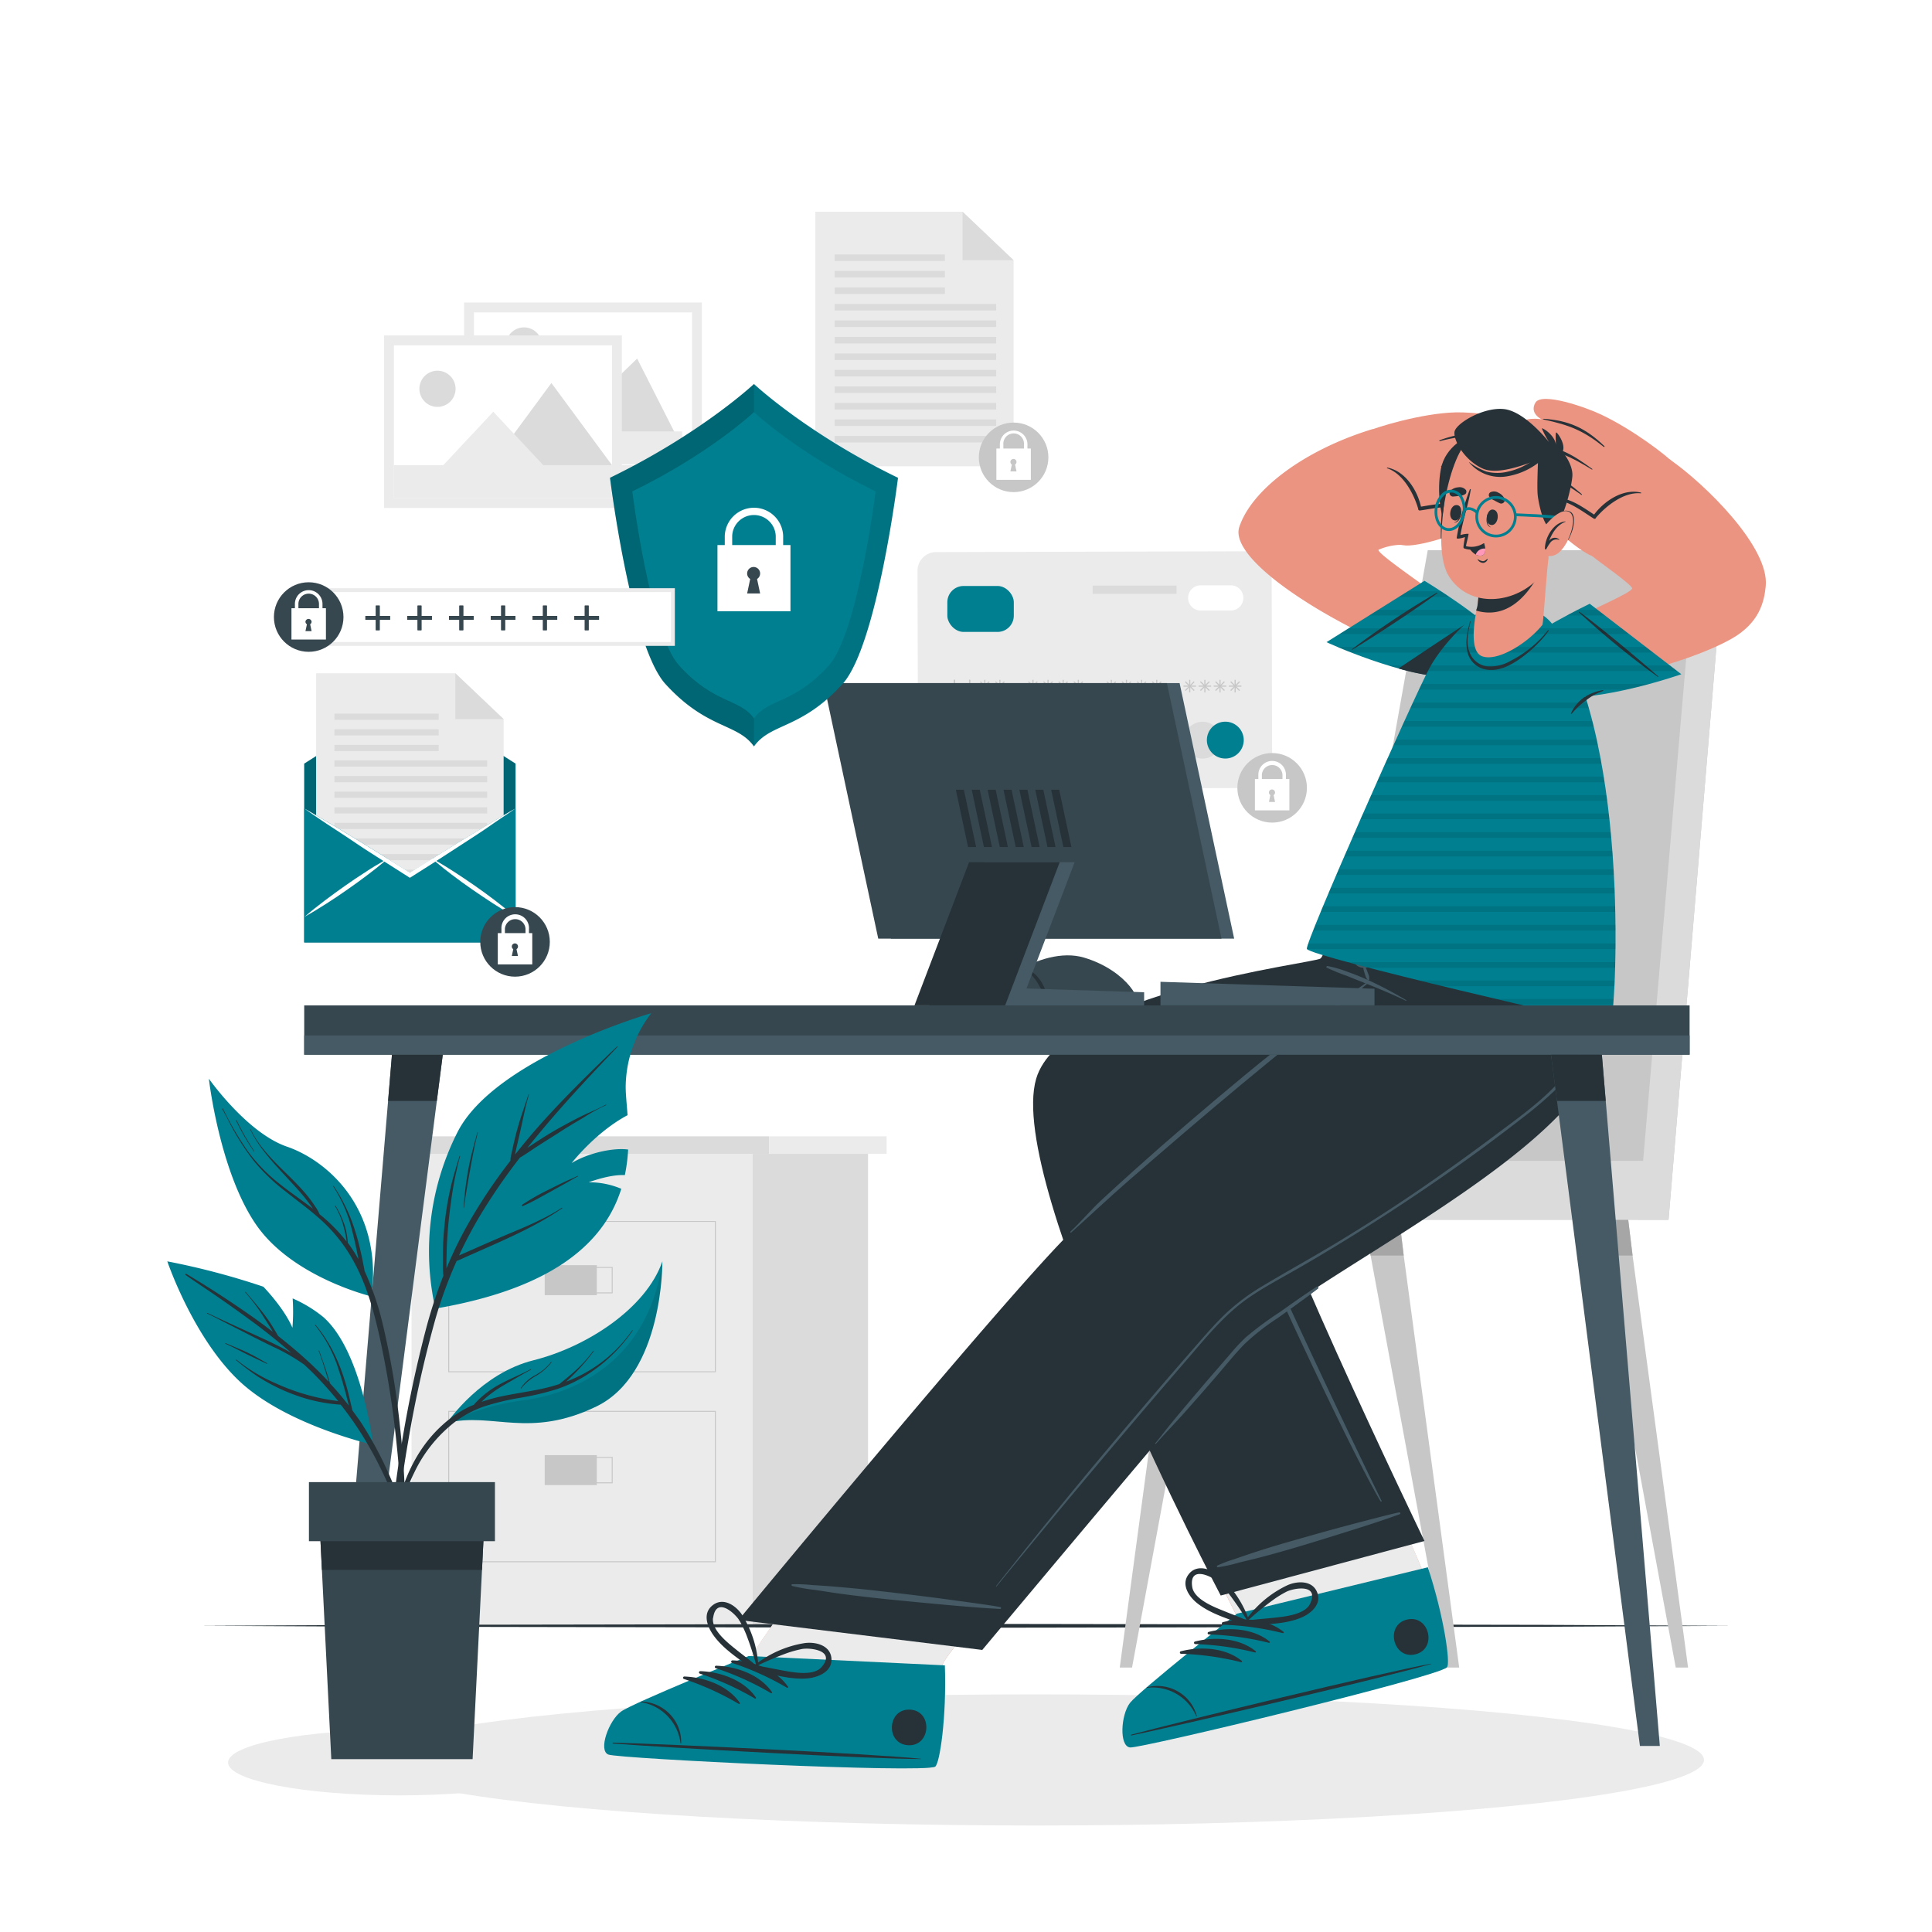 <svg class="animated" id="freepik_stories-secure-data" xmlns="http://www.w3.org/2000/svg" viewBox="0 0 500 500" version="1.1" xmlns:xlink="http://www.w3.org/1999/xlink" xmlns:svgjs="http://svgjs.com/svgjs"><style>svg#freepik_stories-secure-data:not(.animated) .animable {opacity: 0;}svg#freepik_stories-secure-data.animated #freepik--background-complete--inject-14 {animation: 1.5s Infinite  linear floating;animation-delay: 0s;}svg#freepik_stories-secure-data.animated #freepik--Shield--inject-14 {animation: 1.5s Infinite  linear floating;animation-delay: 0s;}svg#freepik_stories-secure-data.animated #freepik--Letter--inject-14 {animation: 1.5s Infinite  linear floating;animation-delay: 0s;}            @keyframes floating {                0% {                    opacity: 1;                    transform: translateY(0px);                }                50% {                    transform: translateY(-10px);                }                100% {                    opacity: 1;                    transform: translateY(0px);                }            }        </style><g id="freepik--background-complete--inject-14" class="animable animator-active" style="transform-origin: 219.474px 237.76px;"><polygon points="262.32 120.67 211.01 120.67 211.01 54.8 249.11 54.8 262.32 67.35 262.32 120.67" style="fill: rgb(235, 235, 235); transform-origin: 236.665px 87.735px;" id="elbolp7m7a109" class="animable"></polygon><polygon points="249.11 54.8 262.32 67.35 249.11 67.35 249.11 54.8" style="fill: rgb(219, 219, 219); transform-origin: 255.715px 61.075px;" id="elrbal5hgkowm" class="animable"></polygon><g id="elf51fp20zxfd"><rect x="216.01" y="65.85" width="28.53" height="1.69" style="fill: rgb(219, 219, 219); transform-origin: 230.275px 66.695px; transform: rotate(180deg);" class="animable"></rect></g><g id="elm1azmzb4e7"><rect x="216.01" y="70.12" width="28.53" height="1.69" style="fill: rgb(219, 219, 219); transform-origin: 230.275px 70.965px; transform: rotate(180deg);" class="animable"></rect></g><g id="elt2dqyypc4a"><rect x="216.01" y="74.39" width="28.53" height="1.69" style="fill: rgb(219, 219, 219); transform-origin: 230.275px 75.235px; transform: rotate(180deg);" class="animable"></rect></g><g id="elfifcbbl5bym"><rect x="216.01" y="78.66" width="41.8" height="1.69" style="fill: rgb(219, 219, 219); transform-origin: 236.91px 79.505px; transform: rotate(180deg);" class="animable"></rect></g><g id="elwgjdc8s10sh"><rect x="216.01" y="82.93" width="41.8" height="1.69" style="fill: rgb(219, 219, 219); transform-origin: 236.91px 83.775px; transform: rotate(180deg);" class="animable"></rect></g><g id="el8i7lqlo5lbr"><rect x="216.01" y="87.2" width="41.8" height="1.69" style="fill: rgb(219, 219, 219); transform-origin: 236.91px 88.045px; transform: rotate(180deg);" class="animable"></rect></g><g id="elxmh00ulci6"><rect x="216.01" y="91.47" width="41.8" height="1.69" style="fill: rgb(219, 219, 219); transform-origin: 236.91px 92.315px; transform: rotate(180deg);" class="animable"></rect></g><g id="ely31xg0jq7ka"><rect x="216.01" y="95.74" width="41.8" height="1.69" style="fill: rgb(219, 219, 219); transform-origin: 236.91px 96.585px; transform: rotate(180deg);" class="animable"></rect></g><g id="el7k9jeqf4d3y"><rect x="216.01" y="100.01" width="41.8" height="1.69" style="fill: rgb(219, 219, 219); transform-origin: 236.91px 100.855px; transform: rotate(180deg);" class="animable"></rect></g><g id="elhz9h9mfkn7i"><rect x="216.01" y="104.28" width="41.8" height="1.69" style="fill: rgb(219, 219, 219); transform-origin: 236.91px 105.125px; transform: rotate(180deg);" class="animable"></rect></g><g id="elm5jik3mvaz"><rect x="216.01" y="108.55" width="41.8" height="1.69" style="fill: rgb(219, 219, 219); transform-origin: 236.91px 109.395px; transform: rotate(180deg);" class="animable"></rect></g><g id="elzfnyhviy38"><rect x="216.01" y="112.82" width="41.8" height="1.69" style="fill: rgb(219, 219, 219); transform-origin: 236.91px 113.665px; transform: rotate(180deg);" class="animable"></rect></g><g id="elzru3zhnzwhr"><circle cx="262.32" cy="118.36" r="9" style="fill: rgb(199, 199, 199); transform-origin: 262.32px 118.36px; transform: rotate(-22.63deg);" class="animable"></circle></g><rect x="257.86" y="116.08" width="8.92" height="8.1" style="fill: rgb(255, 255, 255); transform-origin: 262.32px 120.13px;" id="el8qp4g6hwcgp" class="animable"></rect><path d="M265.89,118.58H265V115a2.67,2.67,0,1,0-5.33,0v3.61h-.91V115a3.57,3.57,0,0,1,7.14,0Z" style="fill: rgb(255, 255, 255); transform-origin: 262.33px 115.02px;" id="el2rlykgjt6wt" class="animable"></path><path d="M262.7,120.23l.37,1.77h-1.58l.37-1.77a.8.8,0,0,1-.37-.67.79.79,0,0,1,1.58,0A.8.8,0,0,1,262.7,120.23Z" style="fill: rgb(199, 199, 199); transform-origin: 262.28px 120.387px;" id="eluu08pyludx" class="animable"></path><path d="M329.1,147.48l.13,51.25a5.19,5.19,0,0,1-5.17,5.21l-81.28.21a5.19,5.19,0,0,1-5.2-5.18l-.13-51.25a4.82,4.82,0,0,1,4.81-4.84l82-.21A4.82,4.82,0,0,1,329.1,147.48Z" style="fill: rgb(235, 235, 235); transform-origin: 283.34px 173.41px;" id="elw7rfajawkds" class="animable"></path><path d="M316,191.55a4.77,4.77,0,1,1-4.78-4.76A4.77,4.77,0,0,1,316,191.55Z" style="fill: rgb(219, 219, 219); transform-origin: 311.23px 191.56px;" id="el3rbyuj6h2bp" class="animable"></path><path d="M321.88,191.53a4.77,4.77,0,1,1-4.79-4.76A4.77,4.77,0,0,1,321.88,191.53Z" style="fill: rgb(0, 127, 144); transform-origin: 317.11px 191.54px;" id="elopbmm04dw4k" class="animable"></path><g id="el8cbnwimggss"><rect x="245.17" y="151.65" width="17.2" height="11.89" rx="4.2" style="fill: rgb(0, 127, 144); transform-origin: 253.77px 157.595px; transform: rotate(-0.15deg);" class="animable"></rect></g><path d="M318.53,158l-7.78,0a3.26,3.26,0,0,1-3.27-3.26h0a3.25,3.25,0,0,1,3.25-3.26l7.78,0a3.25,3.25,0,0,1,3.27,3.25h0A3.26,3.26,0,0,1,318.53,158Z" style="fill: rgb(255, 255, 255); transform-origin: 314.63px 154.74px;" id="elnn3ebe25j2d" class="animable"></path><g id="elbg89x417t4q"><rect x="245.25" y="187.39" width="43.52" height="2.14" style="fill: rgb(219, 219, 219); transform-origin: 267.01px 188.46px; transform: rotate(-0.15deg);" class="animable"></rect></g><g id="elmjnwi2hn3v9"><rect x="245.27" y="192.16" width="30.81" height="2.14" style="fill: rgb(219, 219, 219); transform-origin: 260.675px 193.23px; transform: rotate(-0.15deg);" class="animable"></rect></g><g id="ele0xfs75kzcv"><rect x="282.77" y="151.55" width="21.71" height="2.14" style="fill: rgb(219, 219, 219); transform-origin: 293.625px 152.62px; transform: rotate(-0.15deg);" class="animable"></rect></g><rect x="246.88" y="175.94" width="0.3" height="3.25" style="fill: rgb(199, 199, 199); transform-origin: 247.03px 177.565px;" id="el69wizvqeh7p" class="animable"></rect><rect x="245.4" y="177.42" width="3.25" height="0.3" style="fill: rgb(199, 199, 199); transform-origin: 247.025px 177.57px;" id="el8mscry6jqef" class="animable"></rect><g id="eliqtxxq74wkl"><rect x="245.4" y="177.42" width="3.26" height="0.3" style="fill: rgb(199, 199, 199); transform-origin: 247.03px 177.57px; transform: rotate(-45deg);" class="animable"></rect></g><g id="eln487iheplim"><rect x="246.88" y="175.94" width="0.3" height="3.26" style="fill: rgb(199, 199, 199); transform-origin: 247.03px 177.57px; transform: rotate(-45deg);" class="animable"></rect></g><rect x="250.79" y="175.94" width="0.3" height="3.25" style="fill: rgb(199, 199, 199); transform-origin: 250.94px 177.565px;" id="ell15z41eyk5s" class="animable"></rect><rect x="249.32" y="177.42" width="3.25" height="0.3" style="fill: rgb(199, 199, 199); transform-origin: 250.945px 177.57px;" id="el341rtef1e5m" class="animable"></rect><g id="elp95hdd9evk9"><rect x="249.32" y="177.42" width="3.25" height="0.3" style="fill: rgb(199, 199, 199); transform-origin: 250.945px 177.57px; transform: rotate(-45deg);" class="animable"></rect></g><g id="elq0i0qd4qfch"><rect x="250.79" y="175.94" width="0.3" height="3.25" style="fill: rgb(199, 199, 199); transform-origin: 250.94px 177.565px; transform: rotate(-44.99deg);" class="animable"></rect></g><rect x="254.71" y="175.94" width="0.3" height="3.25" style="fill: rgb(199, 199, 199); transform-origin: 254.86px 177.565px;" id="el8cuyev6sd08" class="animable"></rect><rect x="253.23" y="177.42" width="3.25" height="0.3" style="fill: rgb(199, 199, 199); transform-origin: 254.855px 177.57px;" id="elu485b7jgxen" class="animable"></rect><polygon points="253.81 178.82 253.6 178.61 255.9 176.31 256.12 176.52 253.81 178.82" style="fill: rgb(199, 199, 199); transform-origin: 254.86px 177.565px;" id="elym4c3zx5ztg" class="animable"></polygon><polygon points="255.9 178.82 253.6 176.52 253.81 176.31 256.12 178.61 255.9 178.82" style="fill: rgb(199, 199, 199); transform-origin: 254.86px 177.565px;" id="el2pdrdwrb79b" class="animable"></polygon><rect x="258.62" y="175.94" width="0.3" height="3.25" style="fill: rgb(199, 199, 199); transform-origin: 258.77px 177.565px;" id="elfcoldnanoqq" class="animable"></rect><rect x="257.15" y="177.42" width="3.25" height="0.3" style="fill: rgb(199, 199, 199); transform-origin: 258.775px 177.57px;" id="el2xe2c3exibb" class="animable"></rect><polygon points="257.73 178.82 257.52 178.61 259.82 176.31 260.03 176.52 257.73 178.82" style="fill: rgb(199, 199, 199); transform-origin: 258.775px 177.565px;" id="elq4a76szmmdf" class="animable"></polygon><polygon points="259.82 178.82 257.52 176.52 257.73 176.31 260.03 178.61 259.82 178.82" style="fill: rgb(199, 199, 199); transform-origin: 258.775px 177.565px;" id="elj67p4tzrv7g" class="animable"></polygon><rect x="267.17" y="175.94" width="0.3" height="3.25" style="fill: rgb(199, 199, 199); transform-origin: 267.32px 177.565px;" id="el73lb7iol8i" class="animable"></rect><rect x="265.69" y="177.42" width="3.25" height="0.3" style="fill: rgb(199, 199, 199); transform-origin: 267.315px 177.57px;" id="elrqzgy0fnh5" class="animable"></rect><polygon points="266.28 178.82 266.06 178.61 268.36 176.31 268.58 176.52 266.28 178.82" style="fill: rgb(199, 199, 199); transform-origin: 267.32px 177.565px;" id="elzily6tb5vbk" class="animable"></polygon><polygon points="268.36 178.82 266.06 176.52 266.28 176.31 268.58 178.61 268.36 178.82" style="fill: rgb(199, 199, 199); transform-origin: 267.32px 177.565px;" id="elunzruqo4stb" class="animable"></polygon><rect x="271.08" y="175.94" width="0.3" height="3.25" style="fill: rgb(199, 199, 199); transform-origin: 271.23px 177.565px;" id="el92khalt8gyk" class="animable"></rect><rect x="269.61" y="177.42" width="3.25" height="0.3" style="fill: rgb(199, 199, 199); transform-origin: 271.235px 177.57px;" id="el99krrqg2n1p" class="animable"></rect><polygon points="270.19 178.82 269.98 178.61 272.28 176.31 272.49 176.52 270.19 178.82" style="fill: rgb(199, 199, 199); transform-origin: 271.235px 177.565px;" id="el7xfqh4yp4zs" class="animable"></polygon><polygon points="272.28 178.82 269.98 176.52 270.19 176.31 272.49 178.61 272.28 178.82" style="fill: rgb(199, 199, 199); transform-origin: 271.235px 177.565px;" id="elx0gcifr2f7" class="animable"></polygon><rect x="275" y="175.94" width="0.3" height="3.25" style="fill: rgb(199, 199, 199); transform-origin: 275.15px 177.565px;" id="el1t0eswhfs9f" class="animable"></rect><rect x="273.52" y="177.42" width="3.25" height="0.3" style="fill: rgb(199, 199, 199); transform-origin: 275.145px 177.57px;" id="eldukm2x7c82b" class="animable"></rect><polygon points="274.11 178.82 273.89 178.61 276.19 176.31 276.41 176.52 274.11 178.82" style="fill: rgb(199, 199, 199); transform-origin: 275.15px 177.565px;" id="el2ny4joxgldu" class="animable"></polygon><polygon points="276.19 178.82 273.89 176.52 274.11 176.31 276.41 178.61 276.19 178.82" style="fill: rgb(199, 199, 199); transform-origin: 275.15px 177.565px;" id="elbi2ywh52cr4" class="animable"></polygon><rect x="278.92" y="175.94" width="0.3" height="3.25" style="fill: rgb(199, 199, 199); transform-origin: 279.07px 177.565px;" id="elem7qett3704" class="animable"></rect><rect x="277.44" y="177.42" width="3.25" height="0.3" style="fill: rgb(199, 199, 199); transform-origin: 279.065px 177.57px;" id="el94psdxd61q" class="animable"></rect><polygon points="278.02 178.82 277.81 178.61 280.11 176.31 280.32 176.52 278.02 178.82" style="fill: rgb(199, 199, 199); transform-origin: 279.065px 177.565px;" id="elejlflrj3vyr" class="animable"></polygon><polygon points="280.11 178.82 277.81 176.52 278.02 176.31 280.32 178.61 280.11 178.82" style="fill: rgb(199, 199, 199); transform-origin: 279.065px 177.565px;" id="ellz3bwq690nh" class="animable"></polygon><rect x="287.46" y="175.94" width="0.3" height="3.25" style="fill: rgb(199, 199, 199); transform-origin: 287.61px 177.565px;" id="elpj6q9h21je" class="animable"></rect><rect x="285.99" y="177.42" width="3.25" height="0.3" style="fill: rgb(199, 199, 199); transform-origin: 287.615px 177.57px;" id="elrd782v6xok" class="animable"></rect><polygon points="286.57 178.82 286.36 178.61 288.66 176.31 288.87 176.52 286.57 178.82" style="fill: rgb(199, 199, 199); transform-origin: 287.615px 177.565px;" id="elmzm7im65d2" class="animable"></polygon><polygon points="288.66 178.82 286.36 176.52 286.57 176.31 288.87 178.61 288.66 178.82" style="fill: rgb(199, 199, 199); transform-origin: 287.615px 177.565px;" id="elqhhuq3zg1yp" class="animable"></polygon><rect x="291.38" y="175.94" width="0.3" height="3.25" style="fill: rgb(199, 199, 199); transform-origin: 291.53px 177.565px;" id="elt33ycr2afwg" class="animable"></rect><rect x="289.9" y="177.42" width="3.25" height="0.3" style="fill: rgb(199, 199, 199); transform-origin: 291.525px 177.57px;" id="ellbfukgdncgr" class="animable"></rect><polygon points="290.48 178.82 290.27 178.61 292.57 176.31 292.79 176.52 290.48 178.82" style="fill: rgb(199, 199, 199); transform-origin: 291.53px 177.565px;" id="elm5xubpsoleo" class="animable"></polygon><polygon points="292.57 178.82 290.27 176.52 290.48 176.31 292.79 178.61 292.57 178.82" style="fill: rgb(199, 199, 199); transform-origin: 291.53px 177.565px;" id="el4ncz9ozhb0b" class="animable"></polygon><rect x="295.29" y="175.94" width="0.3" height="3.25" style="fill: rgb(199, 199, 199); transform-origin: 295.44px 177.565px;" id="ellalazegmnq" class="animable"></rect><rect x="293.82" y="177.42" width="3.25" height="0.3" style="fill: rgb(199, 199, 199); transform-origin: 295.445px 177.57px;" id="elyyloe9ig5v" class="animable"></rect><polygon points="294.4 178.82 294.19 178.61 296.49 176.31 296.7 176.52 294.4 178.82" style="fill: rgb(199, 199, 199); transform-origin: 295.445px 177.565px;" id="elnao39izgfvi" class="animable"></polygon><polygon points="296.49 178.82 294.19 176.52 294.4 176.31 296.7 178.61 296.49 178.82" style="fill: rgb(199, 199, 199); transform-origin: 295.445px 177.565px;" id="eli6nzbdvpij" class="animable"></polygon><rect x="299.21" y="175.94" width="0.3" height="3.25" style="fill: rgb(199, 199, 199); transform-origin: 299.36px 177.565px;" id="el53zg4wgfr2q" class="animable"></rect><rect x="297.73" y="177.42" width="3.25" height="0.3" style="fill: rgb(199, 199, 199); transform-origin: 299.355px 177.57px;" id="elza7dyx1yxc9" class="animable"></rect><polygon points="298.31 178.82 298.1 178.61 300.4 176.31 300.62 176.52 298.31 178.82" style="fill: rgb(199, 199, 199); transform-origin: 299.36px 177.565px;" id="el13soji8hshul" class="animable"></polygon><polygon points="300.4 178.82 298.1 176.52 298.31 176.31 300.62 178.61 300.4 178.82" style="fill: rgb(199, 199, 199); transform-origin: 299.36px 177.565px;" id="el3gkm9r3i9l4" class="animable"></polygon><rect x="307.75" y="175.94" width="0.3" height="3.25" style="fill: rgb(199, 199, 199); transform-origin: 307.9px 177.565px;" id="elg2etrl0a1je" class="animable"></rect><rect x="306.28" y="177.42" width="3.25" height="0.3" style="fill: rgb(199, 199, 199); transform-origin: 307.905px 177.57px;" id="elrza2axh3m6k" class="animable"></rect><polygon points="306.86 178.82 306.65 178.61 308.95 176.31 309.16 176.52 306.86 178.82" style="fill: rgb(199, 199, 199); transform-origin: 307.905px 177.565px;" id="eliivzgat3ljl" class="animable"></polygon><polygon points="308.95 178.82 306.65 176.52 306.86 176.31 309.16 178.61 308.95 178.82" style="fill: rgb(199, 199, 199); transform-origin: 307.905px 177.565px;" id="el976pia10uhe" class="animable"></polygon><rect x="311.67" y="175.94" width="0.3" height="3.25" style="fill: rgb(199, 199, 199); transform-origin: 311.82px 177.565px;" id="elxyq74w6tzrl" class="animable"></rect><rect x="310.19" y="177.42" width="3.25" height="0.3" style="fill: rgb(199, 199, 199); transform-origin: 311.815px 177.57px;" id="el632cxoyfor" class="animable"></rect><polygon points="310.78 178.82 310.56 178.61 312.87 176.31 313.08 176.52 310.78 178.82" style="fill: rgb(199, 199, 199); transform-origin: 311.82px 177.565px;" id="elbxpxn8n3x05" class="animable"></polygon><polygon points="312.87 178.82 310.56 176.52 310.78 176.31 313.08 178.61 312.87 178.82" style="fill: rgb(199, 199, 199); transform-origin: 311.82px 177.565px;" id="elvbt5h71rjd" class="animable"></polygon><rect x="315.59" y="175.94" width="0.3" height="3.25" style="fill: rgb(199, 199, 199); transform-origin: 315.74px 177.565px;" id="el1fxr0ofna4fh" class="animable"></rect><rect x="314.11" y="177.42" width="3.25" height="0.3" style="fill: rgb(199, 199, 199); transform-origin: 315.735px 177.57px;" id="el2bn2tah8ll2" class="animable"></rect><polygon points="314.69 178.82 314.48 178.61 316.78 176.31 316.99 176.52 314.69 178.82" style="fill: rgb(199, 199, 199); transform-origin: 315.735px 177.565px;" id="el6dflt9hyzk7" class="animable"></polygon><polygon points="316.78 178.82 314.48 176.52 314.69 176.31 316.99 178.61 316.78 178.82" style="fill: rgb(199, 199, 199); transform-origin: 315.735px 177.565px;" id="elye0zm7x915" class="animable"></polygon><rect x="319.5" y="175.94" width="0.3" height="3.25" style="fill: rgb(199, 199, 199); transform-origin: 319.65px 177.565px;" id="el7c10x9brjz5" class="animable"></rect><rect x="318.02" y="177.42" width="3.25" height="0.3" style="fill: rgb(199, 199, 199); transform-origin: 319.645px 177.57px;" id="el3ehfeoeslkp" class="animable"></rect><polygon points="318.61 178.82 318.39 178.61 320.69 176.31 320.91 176.52 318.61 178.82" style="fill: rgb(199, 199, 199); transform-origin: 319.65px 177.565px;" id="elhxb34on4g3c" class="animable"></polygon><polygon points="320.69 178.82 318.39 176.52 318.61 176.31 320.91 178.61 320.69 178.82" style="fill: rgb(199, 199, 199); transform-origin: 319.65px 177.565px;" id="el28ah1mnai7n" class="animable"></polygon><g id="elatr5ynepyml"><circle cx="329.23" cy="203.89" r="9" style="fill: rgb(199, 199, 199); transform-origin: 329.23px 203.89px; transform: rotate(-80.76deg);" class="animable"></circle></g><rect x="324.77" y="201.62" width="8.92" height="8.1" style="fill: rgb(255, 255, 255); transform-origin: 329.23px 205.67px;" id="elnavbkw2lr3b" class="animable"></rect><path d="M332.8,204.12h-.9V200.5a2.67,2.67,0,0,0-5.33,0v3.62h-.91V200.5a3.57,3.57,0,0,1,7.14,0Z" style="fill: rgb(255, 255, 255); transform-origin: 329.23px 200.525px;" id="el0j5jkx6sjtg" class="animable"></path><path d="M329.61,205.77l.37,1.77H328.4l.37-1.77a.8.8,0,0,1-.37-.67.79.79,0,0,1,1.58,0A.8.8,0,0,1,329.61,205.77Z" style="fill: rgb(199, 199, 199); transform-origin: 329.19px 205.927px;" id="eln4i23cbsj5p" class="animable"></path><g id="el0g60cyultqjr"><rect x="120.1" y="78.29" width="61.55" height="44.65" style="fill: rgb(235, 235, 235); transform-origin: 150.875px 100.615px; transform: rotate(-170.5deg);" class="animable"></rect></g><g id="el89p8vqgno25"><rect x="122.66" y="80.85" width="56.44" height="39.53" style="fill: rgb(255, 255, 255); transform-origin: 150.88px 100.615px; transform: rotate(-170.5deg);" class="animable"></rect></g><path d="M131,88.63a4.67,4.67,0,1,0,5.38-3.84A4.68,4.68,0,0,0,131,88.63Z" style="fill: rgb(219, 219, 219); transform-origin: 135.607px 89.396px;" id="elcok31hyb1a" class="animable"></path><polygon points="145.9 111.19 176.86 116.38 164.89 92.8 145.9 111.19" style="fill: rgb(219, 219, 219); transform-origin: 161.38px 104.59px;" id="elzoscj6v3i" class="animable"></polygon><polygon points="133.77 109.17 159.32 113.45 148.83 97.65 133.77 109.17" style="fill: rgb(235, 235, 235); transform-origin: 146.545px 105.55px;" id="elwrlh40dc9i" class="animable"></polygon><g id="elcaauks5hjd"><rect x="120.1" y="111.65" width="56.44" height="8.52" style="fill: rgb(235, 235, 235); transform-origin: 148.32px 115.91px; transform: rotate(9.5deg);" class="animable"></rect></g><g id="eltt8c9bhtkk9"><rect x="99.39" y="86.81" width="61.55" height="44.65" style="fill: rgb(235, 235, 235); transform-origin: 130.165px 109.135px; transform: rotate(180deg);" class="animable"></rect></g><g id="elyg31r663ncl"><rect x="101.95" y="89.38" width="56.44" height="39.53" style="fill: rgb(255, 255, 255); transform-origin: 130.17px 109.145px; transform: rotate(180deg);" class="animable"></rect></g><path d="M108.54,100.61a4.68,4.68,0,1,0,4.68-4.67A4.68,4.68,0,0,0,108.54,100.61Z" style="fill: rgb(219, 219, 219); transform-origin: 113.22px 100.62px;" id="elpcw4bd08kw" class="animable"></path><polygon points="127.01 120.4 158.4 120.4 142.7 99.12 127.01 120.4" style="fill: rgb(219, 219, 219); transform-origin: 142.705px 109.76px;" id="el0oz5rg4xjsl" class="animable"></polygon><polygon points="114.7 120.41 140.62 120.41 127.66 106.55 114.7 120.41" style="fill: rgb(235, 235, 235); transform-origin: 127.66px 113.48px;" id="elx8fzy6cujnf" class="animable"></polygon><rect x="101.95" y="120.39" width="56.44" height="8.52" style="fill: rgb(235, 235, 235); transform-origin: 130.17px 124.65px;" id="elyazm8nicg3" class="animable"></rect><rect x="106.51" y="298.61" width="88.24" height="122.11" style="fill: rgb(235, 235, 235); transform-origin: 150.63px 359.665px;" id="el3h381vzzm4v" class="animable"></rect><rect x="102.24" y="294.08" width="96.79" height="4.53" style="fill: rgb(219, 219, 219); transform-origin: 150.635px 296.345px;" id="el9jaoxsimgqr" class="animable"></rect><rect x="199.02" y="294.08" width="30.44" height="4.53" style="fill: rgb(235, 235, 235); transform-origin: 214.24px 296.345px;" id="elcgkohw6hqj" class="animable"></rect><rect x="194.75" y="298.61" width="29.9" height="122.11" style="fill: rgb(219, 219, 219); transform-origin: 209.7px 359.665px;" id="elfoun1dzhtmt" class="animable"></rect><path d="M185.26,355.14H116V316h69.26Zm-69-.25H185V316.23H116.25Z" style="fill: rgb(199, 199, 199); transform-origin: 150.63px 335.57px;" id="elmfazemey2c" class="animable"></path><rect x="140.97" y="327.43" width="13.48" height="7.75" style="fill: rgb(199, 199, 199); transform-origin: 147.71px 331.305px;" id="eltfzffnvpv7s" class="animable"></rect><path d="M158.56,334.72H144.83v-6.83h13.73Zm-13.48-.25h13.23v-6.33H145.08Z" style="fill: rgb(199, 199, 199); transform-origin: 151.695px 331.305px;" id="elb4nogc2i4ru" class="animable"></path><path d="M185.26,404.3H116V365.14h69.26Zm-69-.25H185V365.39H116.25Z" style="fill: rgb(199, 199, 199); transform-origin: 150.63px 384.72px;" id="elpayasufceu" class="animable"></path><rect x="140.97" y="376.59" width="13.48" height="7.75" style="fill: rgb(199, 199, 199); transform-origin: 147.71px 380.465px;" id="el378ktvn6ya9" class="animable"></rect><path d="M158.56,383.88H144.83v-6.83h13.73Zm-13.48-.25h13.23V377.3H145.08Z" style="fill: rgb(199, 199, 199); transform-origin: 151.695px 380.465px;" id="eli0kj9gnf2ta" class="animable"></path></g><g id="freepik--Floor--inject-14" class="animable" style="transform-origin: 250px 420.76px;"><polygon points="51.54 420.76 101.16 420.51 150.77 420.43 250 420.26 349.23 420.42 398.84 420.51 448.46 420.76 398.84 421 349.23 421.09 250 421.26 150.77 421.09 101.16 421 51.54 420.76" style="fill: rgb(38, 50, 56); transform-origin: 250px 420.76px;" id="el07o1iyf1om1n" class="animable"></polygon></g><g id="freepik--Shadows--inject-14" class="animable" style="transform-origin: 250.005px 455.47px;"><ellipse cx="103.3" cy="456.14" rx="44.28" ry="8.5" style="fill: rgb(235, 235, 235); transform-origin: 103.3px 456.14px;" id="ellapd4qrjge" class="animable"></ellipse><ellipse cx="267.97" cy="455.47" rx="173.02" ry="16.97" style="fill: rgb(235, 235, 235); transform-origin: 267.97px 455.47px;" id="el0qfkyb73rd" class="animable"></ellipse></g><g id="freepik--Character--inject-14" class="animable" style="transform-origin: 306.687px 280.45px;"><polygon points="315.63 307.45 312.72 324.93 292.97 431.56 289.79 431.56 304.15 324.93 306.27 307.45 315.63 307.45" style="fill: rgb(199, 199, 199); transform-origin: 302.71px 369.505px;" id="elatrdwc7qnmm" class="animable"></polygon><polygon points="306.27 307.45 315.63 307.45 312.72 324.93 304.15 324.93 306.27 307.45" style="fill: rgb(166, 166, 166); transform-origin: 309.89px 316.19px;" id="elge6x5co5v2u" class="animable"></polygon><polygon points="377.64 431.56 374.46 431.56 354.71 324.93 351.8 307.45 361.16 307.45 363.28 324.93 377.64 431.56" style="fill: rgb(199, 199, 199); transform-origin: 364.72px 369.505px;" id="elb7zeenz7m5e" class="animable"></polygon><polygon points="361.16 307.45 363.28 324.93 354.71 324.93 351.8 307.45 361.16 307.45" style="fill: rgb(166, 166, 166); transform-origin: 357.54px 316.19px;" id="el26tk98au4gw" class="animable"></polygon><polygon points="436.87 431.56 433.68 431.56 413.94 324.93 411.02 307.45 420.38 307.45 422.51 324.93 436.87 431.56" style="fill: rgb(199, 199, 199); transform-origin: 423.945px 369.505px;" id="eldzs7f7sdjfp" class="animable"></polygon><polygon points="422.51 324.93 413.94 324.93 411.02 307.45 420.38 307.45 422.51 324.93" style="fill: rgb(166, 166, 166); transform-origin: 416.765px 316.19px;" id="el79ycdox8lxi" class="animable"></polygon><polygon points="431.82 315.66 287.13 315.66 287.13 300.42 341.29 300.42 369.5 142.4 446.3 142.4 431.82 315.66" style="fill: rgb(199, 199, 199); transform-origin: 366.715px 229.03px;" id="el5ngyih5h0to" class="animable"></polygon><polygon points="431.2 300.42 287.13 300.42 287.13 315.66 431.74 315.66 431.2 300.42" style="fill: rgb(219, 219, 219); transform-origin: 359.435px 308.04px;" id="elejue7rklvik" class="animable"></polygon><polygon points="431.82 315.66 423.93 315.66 438.79 142.4 446.3 142.4 431.82 315.66" style="fill: rgb(219, 219, 219); transform-origin: 435.115px 229.03px;" id="elwlcd8ooguge" class="animable"></polygon><path d="M433.61,120.28c-2.23-2.45-11.36-9.3-19.25-13-3.82-1.83-15.36-5.9-17-3.07s1.65,4.32,1.65,4.32-5.14-1-6.51,2,3.78,5.15,3.78,5.15-5.34-.63-6.5,2.45,4.39,4.38,4.39,4.38-4.86-.8-4.74,2.14c.14,3.54,9.26,4,13.39,6.25.94.5,18.28,11.61,18.28,11.61Z" style="fill: rgb(235, 148, 129); transform-origin: 411.519px 122.874px;" id="el3rjxnvu8kyf" class="animable"></path><path d="M394.24,122.54c6.71.36,9.59,1.69,15,5.52.11.07.24-.07.14-.16-4.94-4.23-8.31-6.41-15.12-5.69C393.91,122.25,393.92,122.52,394.24,122.54Z" style="fill: rgb(38, 50, 56); transform-origin: 401.707px 125.077px;" id="elfk65j6wy4i" class="animable"></path><path d="M396,115.53c6.94,1,10.07,2.39,16,6,.09,0,.18-.09.1-.15-5.54-4-8.94-6.11-16-6.18C395.81,115.18,395.71,115.48,396,115.53Z" style="fill: rgb(38, 50, 56); transform-origin: 403.979px 118.365px;" id="el9mjrebr21y" class="animable"></path><path d="M399.58,108.59c6.65,1.44,10.15,2.83,15.47,7.06.13.1.29-.07.17-.18-5-4.85-9.36-6.62-15.57-7.08C399.22,108.36,399.16,108.5,399.58,108.59Z" style="fill: rgb(38, 50, 56); transform-origin: 407.278px 112.033px;" id="el46l0yfdotv3" class="animable"></path><path d="M424,146.27s-8.36-1.07-11.93-2.35S397,133,398.93,130.38c2.51-3.37,10.27.89,13.8,3.47,0,0,5.8-7.8,12-5.95S424,146.27,424,146.27Z" style="fill: rgb(235, 148, 129); transform-origin: 413.011px 136.943px;" id="el76l6gwbtme3" class="animable"></path><path d="M399.92,129.68c4.51-1.42,8.92,2.27,12.53,4.52a.39.39,0,0,0,.6-.23c2.65-3.11,7.29-6.72,11.58-6.3a.1.1,0,0,0,0-.2c-4.54-1.07-9.39,2.11-12.08,5.7-3.66-2.37-8.25-5.87-12.68-3.53C399.88,129.65,399.9,129.69,399.92,129.68Z" style="fill: rgb(38, 50, 56); transform-origin: 412.3px 130.764px;" id="elzi68wnsw43h" class="animable"></path><path d="M353.33,111.82c3-1.33,14.65-4.87,23.38-5.1,4.23-.11,16.43.86,16.77,4.11s-3.26,3.28-3.26,3.28,5.09,1.18,5.13,4.47-5.55,3.17-5.55,3.17,5.14,1.59,4.95,4.88-5.8,2.22-5.8,2.22,4.77,1.24,3.47,3.88c-1.57,3.18-10.1-.1-14.78.26-1.06.08-21.41,3.18-21.41,3.18Z" style="fill: rgb(235, 148, 129); transform-origin: 374.34px 121.441px;" id="eld0eq7adc22e" class="animable"></path><path d="M388.87,128.89c-6.28-2.39-9.45-2.35-15.93-1-.13,0-.2-.15-.07-.19,6.24-1.86,10.2-2.48,16.13.95C389.29,128.76,389.17,129,388.87,128.89Z" style="fill: rgb(38, 50, 56); transform-origin: 380.983px 127.554px;" id="el1noak8ipecw" class="animable"></path><path d="M390.08,121.76c-6.74-1.92-10.17-1.91-17.06-1-.1,0-.13-.15,0-.17,6.69-1.42,10.65-2,17.14.86C390.42,121.53,390.39,121.85,390.08,121.76Z" style="fill: rgb(38, 50, 56); transform-origin: 381.635px 120.595px;" id="el28fhfpejj7n" class="animable"></path><path d="M389.66,114c-6.66-1.39-10.42-1.54-17,.16a.12.12,0,0,1-.08-.23c6.55-2.39,11.24-2.24,17.11-.14C390.08,113.91,390.08,114.06,389.66,114Z" style="fill: rgb(38, 50, 56); transform-origin: 381.239px 113.172px;" id="elaesxx7q1ez7" class="animable"></path><path d="M352,138.47s8.07,2.42,11.84,2.7,18.25-3.84,17.54-7c-.93-4.1-9.75-3.36-14-2.43,0,0-2.13-9.49-8.57-10.33S352,138.47,352,138.47Z" style="fill: rgb(235, 148, 129); transform-origin: 366.703px 131.282px;" id="elquckqicipje" class="animable"></path><path d="M380.77,133.11c-3.54-3.14-9.07-1.56-13.28-1a.39.39,0,0,1-.46-.45c-1.15-3.91-3.92-9.1-8-10.46-.12,0-.08-.22,0-.19,4.59.86,7.73,5.73,8.72,10.11,4.31-.68,9.93-2,13,1.92C380.82,133.1,380.8,133.13,380.77,133.11Z" style="fill: rgb(38, 50, 56); transform-origin: 369.876px 127.062px;" id="elc0vxw11ycj" class="animable"></path><path d="M376.33,173.21c-22.88-6.18-58.91-26.87-55.6-36.83,3.21-9.68,16.72-19.8,34-25.18,2.52-.79,2,4.5,3.17,13.72.57,4.36,8.22,16.11,4.53,16.08a15.25,15.25,0,0,0-5.6,1.25c-1.35.52,14.88,11.36,23.95,18.16C393,169.53,386.1,175.84,376.33,173.21Z" style="fill: rgb(235, 148, 129); transform-origin: 353.918px 142.467px;" id="elrnwvsitv9n" class="animable"></path><path d="M343.3,166.19l25.36-15.88s15.23,9.26,19,14.39.8,10.68-11,10.69C363.09,175.4,343.3,166.19,343.3,166.19Z" style="fill: rgb(0, 127, 144); transform-origin: 366.249px 162.85px;" id="elwmvc8i92blc" class="animable"></path><g id="elrvrq80ztb"><g style="opacity: 0.1; transform-origin: 367.641px 163.35px;" class="animable"><path d="M375.15,154.49H362l2.34-1.46h8.62Z" id="el9vrxq92t7r4" class="animable" style="transform-origin: 368.575px 153.76px;"></path><path d="M381.84,159.29H354.32l2.33-1.46h23.26Z" id="elymplug131qi" class="animable" style="transform-origin: 368.08px 158.56px;"></path><path d="M387.15,164.08H346.67l2.33-1.46h36.76C386.29,163.13,386.76,163.62,387.15,164.08Z" id="eldsjcd7e7b9q" class="animable" style="transform-origin: 366.91px 163.35px;"></path><path d="M389.18,168.88H349.7c-1.39-.54-2.61-1-3.6-1.46H389A5,5,0,0,1,389.18,168.88Z" id="elwoa3hzc7gj9" class="animable" style="transform-origin: 367.641px 168.15px;"></path><path d="M387.74,172.22a7.54,7.54,0,0,1-2,1.45H364.5c-1.78-.44-3.54-.93-5.25-1.45Z" id="el3wnib60nvu6" class="animable" style="transform-origin: 373.495px 172.945px;"></path></g></g><path d="M350,168.14c10.21-6.24,20.32-13.28,22-14.65.07-.06,0-.17-.1-.13a220.15,220.15,0,0,0-22,14.65A.08.08,0,0,0,350,168.14Z" style="fill: rgb(38, 50, 56); transform-origin: 360.949px 160.754px;" id="eler2seukte1v" class="animable"></path><path d="M376.64,175.39a57.73,57.73,0,0,1-14.7-2.39c6.63-4.45,14.51-9.7,20.28-13.41a30.87,30.87,0,0,1,5.43,5.11C391.41,169.82,388.45,175.38,376.64,175.39Z" style="fill: rgb(38, 50, 56); transform-origin: 375.562px 167.49px;" id="el1oiicl6wgn2" class="animable"></path><path d="M292.73,451.88c2.82.27,79.43-18,81.84-20.46.3-.28-1.21-7.24-3.42-16.74l0-.19c-1.39-6-23.7-54.7-23.7-54.7l-49.66,13.84,22.56,45.17S311,425.55,303,432c0,0,0,0,0,0-4.95,3.94-9.22,7.47-10.12,8.62C290.47,443.59,289.93,451.63,292.73,451.88Z" style="fill: rgb(235, 148, 129); transform-origin: 332.725px 405.836px;" id="elt0uk7y8c9j" class="animable"></path><path d="M292.74,451.87c2.8.27,79.41-18,81.84-20.45.29-.28-1.22-7.24-3.43-16.74l0-.18c-.5-2.24-3.94-10.43-8-19.8-8.17,2.19-37.47,10.11-48.11,13.4l5.35,10.71S311,425.56,303,432c0,0,0,0,0,0-4.95,3.93-9.22,7.47-10.12,8.61C290.47,443.59,289.92,451.64,292.74,451.87Z" style="fill: rgb(235, 235, 235); transform-origin: 332.728px 423.286px;" id="el5blynnmz3ae" class="animable"></path><path d="M292.48,452.24c2.9.25,79.56-18.2,82-20.75.94-1-.75-13.06-4.95-25.88l-49.41,12s-25.23,20-27.65,23.06S289.59,452,292.48,452.24Z" style="fill: rgb(0, 127, 144); transform-origin: 332.606px 428.926px;" id="elcyyei7djvo" class="animable"></path><path d="M292.84,448.91c12.78-3.41,64.63-16,77.51-18.35.11,0,.13.05,0,.08-12.58,3.65-64.53,15.78-77.48,18.48C292.62,449.18,292.57,449,292.84,448.91Z" style="fill: rgb(38, 50, 56); transform-origin: 331.549px 439.846px;" id="el81rf7bvs2r3" class="animable"></path><path d="M296.77,436.69a10.64,10.64,0,0,1,8.45,1.28,10.32,10.32,0,0,1,4.52,6.17c0,.08-.12.12-.15,0a12.28,12.28,0,0,0-12.78-7.33A.08.08,0,0,1,296.77,436.69Z" style="fill: rgb(38, 50, 56); transform-origin: 303.248px 440.27px;" id="elxr6msac7178" class="animable"></path><path d="M316.44,419.82c5.13-1.31,11.53-.93,15.74,2.51.16.14,0,.36-.2.32a73.39,73.39,0,0,0-15.48-2.17A.34.34,0,0,1,316.44,419.82Z" style="fill: rgb(38, 50, 56); transform-origin: 324.226px 420.889px;" id="elovgc06uvgb" class="animable"></path><path d="M312.84,422.33c5.13-1.31,11.53-.93,15.74,2.51.16.13,0,.36-.2.32A73.4,73.4,0,0,0,312.91,423,.33.33,0,0,1,312.84,422.33Z" style="fill: rgb(38, 50, 56); transform-origin: 320.593px 423.399px;" id="el05o7ccgcx0k" class="animable"></path><path d="M309.24,424.83c5.13-1.31,11.53-.93,15.74,2.51.16.13,0,.36-.2.32a72.74,72.74,0,0,0-15.47-2.17A.34.34,0,0,1,309.24,424.83Z" style="fill: rgb(38, 50, 56); transform-origin: 317.027px 425.899px;" id="el3vqpsqeyasi" class="animable"></path><path d="M305.65,427.34c5.12-1.31,11.52-.93,15.73,2.5.16.14,0,.37-.2.33A73.4,73.4,0,0,0,305.71,428,.33.33,0,0,1,305.65,427.34Z" style="fill: rgb(38, 50, 56); transform-origin: 313.397px 428.409px;" id="el7xgda8pkmfd" class="animable"></path><path d="M364.14,419.14c5.78-1.37,7.92,7.6,2.14,9S358.36,420.51,364.14,419.14Z" style="fill: rgb(38, 50, 56); transform-origin: 365.21px 423.643px;" id="el7z352c45s3f" class="animable"></path><path d="M309.8,414.88c3.64,2.91,8.41,4.15,12.68,5.8a.65.65,0,0,0,.83-.64.13.13,0,0,0,.12-.18,27.61,27.61,0,0,0-7.84-12c-2.14-1.86-5.93-3.18-8-.39C305.61,410.07,307.68,413.18,309.8,414.88Zm-1.26-4.21c-.84-5.72,5.25-2.63,6.77-1.2a30,30,0,0,1,2.72,3,83.64,83.64,0,0,1,4.73,6.92c-2.05-.94-4.16-1.7-6.24-2.56C314,415.82,309,413.83,308.54,410.67Z" style="fill: rgb(38, 50, 56); transform-origin: 315.116px 413.285px;" id="elqnlsmp1c2sp" class="animable"></path><path d="M340.91,412.18c-1.21-3.26-5.22-3.07-7.8-1.89a27.69,27.69,0,0,0-10.92,9.32.14.14,0,0,0,.07.21.65.65,0,0,0,.61.85c4.56-.38,9.49-.22,13.8-2C339.19,417.65,342.06,415.26,340.91,412.18Zm-11.24,6.5c-2.24.24-4.48.37-6.71.69a82.54,82.54,0,0,1,6.5-5.3,27.22,27.22,0,0,1,3.46-2.13c1.86-.94,8.57-2.18,6.15,3.07C337.74,417.9,332.34,418.39,329.67,418.68Z" style="fill: rgb(38, 50, 56); transform-origin: 331.669px 415.088px;" id="elz3jgumoz6re" class="animable"></path><path d="M315.92,412.92l52.73-14.12s-46.34-96.09-42.6-101.38c1.87-2.64,51.29-4.87,66.62-18.68,19.91-17.93,5.42-44,5.42-44H342.83s1,11.53-1.1,13.33c-1.38,1.2-67,8.69-73.57,31.11C260.11,306.67,315.92,412.92,315.92,412.92Z" style="fill: rgb(38, 50, 56); transform-origin: 335.274px 323.83px;" id="el24kp6v1fybn" class="animable"></path><path d="M315,405.19a32.22,32.22,0,0,1,4.32-1.64c1.53-.53,3.07-1.06,4.6-1.57,3-1,6.08-1.94,9.14-2.82,6.17-1.78,12.34-3.52,18.56-5.14,3.24-.84,10.17-2.67,10.61-2.61.2,0,.25.38.07.45-6,2.18-12.1,4.05-18.19,5.95s-12.18,3.75-18.35,5.34c-1.71.44-3.43.84-5.14,1.26a39.41,39.41,0,0,1-5.46,1.2C315,405.62,314.8,405.28,315,405.19Z" style="fill: rgb(69, 90, 100); transform-origin: 338.664px 398.509px;" id="el9sctzmbs3cs" class="animable"></path><path d="M316.47,293.12c1.09-1,2.75-1.14,4.13-1.42L344.39,287c7.42-1.47,14.89-2.81,22.27-4.47,6.11-1.37,12.31-3.15,17.53-6.65a25.67,25.67,0,0,0,10.43-14.54c1.69-5.91,1.63-12.21.87-18.26-.19-1.48-.51-2.95-.83-4.41,0-.11.16-.15.18,0,2.36,11.26,2.93,24.4-5.28,33.67-4,4.52-9.61,7.28-15.35,9.12-6.49,2.09-13.29,3.19-20,4.51l-23.79,4.7c-3.82.75-7.7,1.37-11.48,2.28a3.9,3.9,0,0,0-2.05,1,3,3,0,0,0-.25,2.78c.44,1.86,1,3.71,1.59,5.53,4.8,14.74,38.42,84.53,39.33,86.14.1.17-.17.31-.27.14-7.7-12.82-32.76-66.7-38-80.62A88.81,88.81,0,0,1,315.86,297C315.54,295.66,315.34,294.16,316.47,293.12Z" style="fill: rgb(69, 90, 100); transform-origin: 355.991px 313.595px;" id="elt5mdkdx2b9a" class="animable"></path><path d="M157.79,453.8c2.62,1.05,81.27,5.07,84.29,3.36.36-.18.87-7.29,1.41-17l.4-9.18c.14-3.1,40.63-48.23,40.63-48.23l-56.45-3.41-34.52,50.49s-10.87,3.85-20.36,7.75c0,0,0,0,0,0C167.31,440,162.23,442.15,161,443,158,445.21,155.16,452.78,157.79,453.8Z" style="fill: rgb(235, 148, 129); transform-origin: 220.635px 418.459px;" id="elguzv9f035b" class="animable"></path><path d="M254.21,417.41c-5.88,7-10.27,12.53-10.31,13.55l-.41,9.18c-.54,9.73-1.05,16.84-1.41,17-3,1.71-81.67-2.31-84.3-3.35s.16-8.6,3.26-10.81c1.19-.84,6.28-3,12.13-5.43l0,0c9.48-3.89,20.35-7.74,20.35-7.74l10-14.58Z" style="fill: rgb(235, 235, 235); transform-origin: 205.472px 436.394px;" id="ell5iz6khgaz" class="animable"></path><path d="M157.44,454.08c2.71,1.06,81.47,4.88,84.57,3.13,1.18-.66,3-12.74,2.52-26.22l-50.78-2.41s-29.83,12.08-33,14.36S154.74,453,157.44,454.08Z" style="fill: rgb(0, 127, 144); transform-origin: 200.485px 443.121px;" id="elztpgfc1xi1" class="animable"></path><path d="M158.73,451c13.22.31,66.5,2.84,79.54,4.16.11,0,.11.08,0,.08-13.11,0-66.37-3-79.55-4C158.44,451.18,158.45,451,158.73,451Z" style="fill: rgb(38, 50, 56); transform-origin: 198.434px 453.12px;" id="elei0h953s2ye" class="animable"></path><path d="M165.93,440.36a10.61,10.61,0,0,1,7.75,3.61,10.26,10.26,0,0,1,2.6,7.19c0,.08-.15.07-.16,0a12.28,12.28,0,0,0-10.19-10.63A.08.08,0,0,1,165.93,440.36Z" style="fill: rgb(38, 50, 56); transform-origin: 171.066px 445.788px;" id="elf1adt1gk79u" class="animable"></path><path d="M189.55,429.7c5.28.18,11.32,2.35,14.39,6.83.12.17-.13.34-.28.25a73.26,73.26,0,0,0-14.24-6.43A.34.34,0,0,1,189.55,429.7Z" style="fill: rgb(38, 50, 56); transform-origin: 196.595px 433.252px;" id="el3a5vxz61ry2" class="animable"></path><path d="M185.39,431.09c5.29.19,11.32,2.35,14.4,6.83.11.17-.13.34-.29.25a73.17,73.17,0,0,0-14.23-6.43A.33.33,0,0,1,185.39,431.09Z" style="fill: rgb(38, 50, 56); transform-origin: 192.409px 434.64px;" id="eldn606ao9ppw" class="animable"></path><path d="M181.23,432.49c5.29.18,11.33,2.34,14.4,6.82.12.18-.13.34-.28.26a72.71,72.71,0,0,0-14.24-6.44A.33.33,0,0,1,181.23,432.49Z" style="fill: rgb(38, 50, 56); transform-origin: 188.277px 436.041px;" id="el5njilhsbepi" class="animable"></path><path d="M177.07,433.88c5.29.18,11.33,2.34,14.4,6.83.12.17-.13.34-.28.25A73.3,73.3,0,0,0,177,434.52.33.33,0,0,1,177.07,433.88Z" style="fill: rgb(38, 50, 56); transform-origin: 184.139px 437.432px;" id="elmvsdul32jrj" class="animable"></path><path d="M235.52,442.45c5.93.3,5.46,9.52-.48,9.21S229.58,442.14,235.52,442.45Z" style="fill: rgb(38, 50, 56); transform-origin: 235.278px 447.055px;" id="ely5ebb03jevo" class="animable"></path><path d="M184.56,423.09c2.68,3.82,6.91,6.34,10.55,9.13a.65.65,0,0,0,1-.38.14.14,0,0,0,.17-.14A27.74,27.74,0,0,0,192.1,418c-1.53-2.38-4.8-4.72-7.58-2.63S183,420.86,184.56,423.09Zm0-4.39c.81-5.72,5.78-1.06,6.84.75a29.17,29.17,0,0,1,1.76,3.65,83.46,83.46,0,0,1,2.6,8c-1.7-1.48-3.52-2.8-5.27-4.21C188.37,425.18,184.09,421.85,184.53,418.7Z" style="fill: rgb(38, 50, 56); transform-origin: 189.579px 423.447px;" id="eln5zafzdd11p" class="animable"></path><path d="M215.18,429.24c-.25-3.47-4.15-4.41-7-4a27.8,27.8,0,0,0-13.1,5.88.14.14,0,0,0,0,.22.64.64,0,0,0,.35,1c4.49.93,9.17,2.47,13.8,2C212,434,215.41,432.52,215.18,429.24Zm-12.61,3.08c-2.22-.4-4.41-.91-6.64-1.22a83.23,83.23,0,0,1,7.73-3.27,29.36,29.36,0,0,1,3.91-1.07c2.06-.38,8.85.32,5.05,4.68C210.53,433.84,205.21,432.8,202.57,432.32Z" style="fill: rgb(38, 50, 56); transform-origin: 205.072px 429.789px;" id="elmj5bgxbqxce" class="animable"></path><path d="M191.14,419.25,254.21,427s62.37-74.62,67.41-79.59c15.62-15.4,71.62-42,88.33-66.7,15-22.21-.19-45.94-.19-45.94H348.18a126.71,126.71,0,0,0,6.28,19.21s-51.15,38.51-78.41,66C258.48,337.71,191.14,419.25,191.14,419.25Z" style="fill: rgb(38, 50, 56); transform-origin: 303.854px 330.885px;" id="eldt86ahckdlv" class="animable"></path><path d="M343.51,250a30.23,30.23,0,0,1,5.27,1.52c1.78.62,3.54,1.34,5.27,2.11a102.49,102.49,0,0,1,9.89,5.22c.1.06,0,.2-.09.15-3.38-1.63-6.86-3.08-10.35-4.47l-5-2a52.62,52.62,0,0,1-5.09-2.07C343.16,250.4,343.27,250,343.51,250Z" style="fill: rgb(69, 90, 100); transform-origin: 353.625px 254.505px;" id="el32cmvdr49j" class="animable"></path><path d="M346.75,234.75c.79,2.79,1.49,5.6,2.37,8.36.41,1.26.81,2.55,1.33,3.78.44,1,1.09,2.2,2.31,2.4,1.4.23,1.77-1,1.62-2.12a38.21,38.21,0,0,0-.83-3.82c-.33-1.45-2-8.49-2-8.53s0-.13.07-.21a.09.09,0,0,1,.12,0c.27.14,2,5.55,2.36,6.89s.75,2.69,1.12,4a6.36,6.36,0,0,1,.37,3.11,2.4,2.4,0,0,1-2.16,1.86c.05.09.11.17.16.27.13.27.23.56.34.84s.22.58.32.87a3.29,3.29,0,0,1,.09.43c0,.17,0,.33,0,.49a.23.23,0,0,1-.43.17c-.08-.14-.19-.25-.28-.39a2.4,2.4,0,0,1-.21-.46q-.15-.42-.27-.84c-.08-.28-.18-.57-.24-.85a4.63,4.63,0,0,1-.07-.52,3.21,3.21,0,0,1-1.64-.57,5.49,5.49,0,0,1-1.75-2.51c-.46-1.16-.82-2.36-1.19-3.55a52.37,52.37,0,0,1-2.05-9A.26.26,0,0,1,346.75,234.75Z" style="fill: rgb(69, 90, 100); transform-origin: 350.925px 244.105px;" id="elkbvol9jgz" class="animable"></path><path d="M383.54,240.54c.3,1.38.5,2.78.86,4.16s.76,2.68,1.25,4a14,14,0,0,0,1.82,3.57,13.33,13.33,0,0,0,2.81,2.7,23.21,23.21,0,0,0,6.7,3.47,29.6,29.6,0,0,0,3.7,1c.65.12,1.3.22,2,.28a4.24,4.24,0,0,1,1.58.32.32.32,0,0,1,0,.55,5.73,5.73,0,0,1-2.91.18,21.38,21.38,0,0,1-9.1-2.77,18.36,18.36,0,0,1-5-3.88,14,14,0,0,1-2.81-5.69,28.71,28.71,0,0,1-1.09-7.81A.14.14,0,0,1,383.54,240.54Z" style="fill: rgb(69, 90, 100); transform-origin: 393.883px 250.703px;" id="elv3slpd2sdvi" class="animable"></path><path d="M205,410a39.4,39.4,0,0,1,5.1.2c1.79.12,3.57.23,5.35.37,3.51.29,7,.61,10.5,1,7,.8,14.08,1.63,21.09,2.6,3.66.51,11.51,1.56,11.93,1.79a.24.24,0,0,1-.12.44c-7-.37-14-1.05-21-1.71s-14-1.35-21-2.32c-1.92-.27-3.84-.59-5.77-.88a46.56,46.56,0,0,1-6.08-1.05C204.81,410.36,204.77,410,205,410Z" style="fill: rgb(69, 90, 100); transform-origin: 231.96px 413.194px;" id="elni71hosivp" class="animable"></path><path d="M340.77,333c-3.27,2.1-6.43,4.36-9.6,6.6a90.09,90.09,0,0,0-8.7,6.44,46.45,46.45,0,0,0-3.85,4.09l-3.76,4.35c-2.51,2.89-5,5.81-7.47,8.74q-2.1,2.47-4.17,5c-1.44,1.73-2.78,3.55-4.23,5.28a.11.11,0,0,0,.16.15c2.56-2.89,5.28-5.66,7.84-8.56s5.12-5.8,7.65-8.74,4.79-5.77,7.39-8.46a59.43,59.43,0,0,1,8.62-6.76c3.5-2.5,7-5,10.43-7.61C341.37,333.3,341.1,332.82,340.77,333Z" style="fill: rgb(69, 90, 100); transform-origin: 320.085px 353.32px;" id="elxtlvipumzml" class="animable"></path><path d="M353.47,254.41c-10.52,7.38-21.4,15.63-31.29,23.82s-19.68,16.55-29.24,25.15q-4,3.6-8,7.3c-2.66,2.48-5.26,5.59-7.92,8.07-.14.13.08.34.22.21,4.81-4.31,9.78-9,14.65-13.24s9.7-8.4,14.57-12.57q14.68-12.57,29.73-24.71c5.56-4.51,12-9.07,17.5-13.72C353.9,254.57,353.65,254.27,353.47,254.41Z" style="fill: rgb(69, 90, 100); transform-origin: 315.373px 286.687px;" id="el9mg68aau86" class="animable"></path><path d="M407.89,242c-.6-1.77-1.24-3.53-1.9-5.29,0-.1-.2,0-.16.05,2.48,7.32,5,14.82,5.28,22.62a29.29,29.29,0,0,1-1.6,11,28.91,28.91,0,0,1-5.62,9.15c-4.9,5.53-11.13,9.89-17,14.3q-9.6,7.19-19.51,14c-6.58,4.52-13.33,8.83-20.15,13s-13.72,7.93-20.5,12a55.08,55.08,0,0,0-9.18,6.8c-2.84,2.66-5.38,5.61-7.94,8.54q-8.22,9.39-16.28,18.92-16.19,19-31.73,38.57-1.9,2.38-3.8,4.79c-.06.08,0,.19.11.11q16-19.59,32.35-38.9,8.12-9.6,16.33-19.1c5.25-6.06,10.3-12.49,17-17,3.23-2.2,6.68-4.07,10.07-6q5.33-3,10.56-6.18,10.43-6.27,20.52-13c6.69-4.48,13.29-9.07,19.77-13.86q4.84-3.58,9.62-7.3a95.11,95.11,0,0,0,7.91-6.69,35.71,35.71,0,0,0,6.34-8,26.22,26.22,0,0,0,3.15-10.13C412.29,256.77,410.3,249.14,407.89,242Z" style="fill: rgb(69, 90, 100); transform-origin: 334.735px 323.628px;" id="elxj272dm2ozc" class="animable"></path><path d="M338.22,245.59c1.1,2.1,78,19.88,78.54,19.53,1.34-1,5.75-71.42-14.54-102.92-3.57-5.55-12.25-6.58-16.72-5.42-2.23.58-11.4,8.39-15.6,16.2S337.54,244.25,338.22,245.59Z" style="fill: rgb(0, 127, 144); transform-origin: 378.157px 210.74px;" id="elmbhlbn4dz6k" class="animable"></path><g id="el31epszd4zzo"><g style="opacity: 0.1; transform-origin: 378.17px 211.315px;" class="animable"><path d="M399.37,159.29H381.66c.7-.58,1.35-1.07,1.92-1.46h13.15A12.79,12.79,0,0,1,399.37,159.29Z" id="eliupy460pkmb" class="animable" style="transform-origin: 390.515px 158.56px;"></path><path d="M403.37,164.08H376.56c.47-.51.95-1,1.42-1.46h24.5C402.79,163.1,403.08,163.58,403.37,164.08Z" id="elixkow69qik" class="animable" style="transform-origin: 389.965px 163.35px;"></path><path d="M405.91,168.88H372.53c.36-.5.74-1,1.12-1.46h31.54C405.44,167.9,405.67,168.39,405.91,168.88Z" id="elwhvitkjoy9e" class="animable" style="transform-origin: 389.22px 168.15px;"></path><path d="M408,173.67H369.55l.35-.69c.14-.25.28-.51.43-.76h37.06C407.59,172.7,407.79,173.18,408,173.67Z" id="el7g1jvf7j47f" class="animable" style="transform-origin: 388.775px 172.945px;"></path><path d="M409.72,178.47h-42.5c.25-.52.48-1,.69-1.46h41.31C409.39,177.49,409.56,178,409.72,178.47Z" id="eluy935ae0bxl" class="animable" style="transform-origin: 388.47px 177.74px;"></path><path d="M411.2,183.27H365l.67-1.46h45.1C410.92,182.29,411.06,182.78,411.2,183.27Z" id="elhy0i7r5rjnu" class="animable" style="transform-origin: 388.1px 182.54px;"></path><path d="M412.46,188.06H362.81c.22-.5.44-1,.66-1.46H412.1Z" id="elqolfjwtjrrg" class="animable" style="transform-origin: 387.635px 187.33px;"></path><path d="M413.55,192.86H360.63c.22-.49.45-1,.66-1.46h51.94C413.34,191.88,413.45,192.37,413.55,192.86Z" id="el0wm08003ckt" class="animable" style="transform-origin: 387.09px 192.13px;"></path><path d="M414.47,197.66h-56c.22-.49.43-1,.65-1.46h55.08C414.3,196.68,414.39,197.17,414.47,197.66Z" id="el844qbh2hlxl" class="animable" style="transform-origin: 386.47px 196.93px;"></path><path d="M415.28,202.45H356.34c.22-.49.43-1,.65-1.46H415Z" id="elgnmsrb5vuts" class="animable" style="transform-origin: 385.81px 201.72px;"></path><path d="M416,207.25H354.21c.21-.48.43-1,.64-1.46h60.91C415.83,206.28,415.89,206.76,416,207.25Z" id="el5gsabuxmgnr" class="animable" style="transform-origin: 385.105px 206.52px;"></path><path d="M416.53,212H352.1c.21-.49.42-1,.64-1.46h63.62C416.42,211.07,416.47,211.55,416.53,212Z" id="ellrckega4k6" class="animable" style="transform-origin: 384.315px 211.27px;"></path><path d="M417,216.84H350c.2-.48.42-1,.63-1.46h66.23C416.91,215.87,417,216.35,417,216.84Z" id="elp4akn5qsky" class="animable" style="transform-origin: 383.5px 216.11px;"></path><path d="M417.38,221.64H347.91c.2-.48.42-1,.63-1.46h68.73C417.31,220.67,417.35,221.15,417.38,221.64Z" id="el81a024jkuc" class="animable" style="transform-origin: 382.645px 220.91px;"></path><path d="M417.68,226.43H345.84l.62-1.46H417.6C417.63,225.46,417.65,226,417.68,226.43Z" id="elmiyvumd7ubj" class="animable" style="transform-origin: 381.76px 225.7px;"></path><path d="M417.89,231.23h-74.1l.62-1.46h73.43C417.86,230.26,417.88,230.75,417.89,231.23Z" id="el31of8a3ohi7" class="animable" style="transform-origin: 380.84px 230.5px;"></path><path d="M418,236H341.78l.61-1.46H418Z" id="elslbbvldkepb" class="animable" style="transform-origin: 379.89px 235.27px;"></path><path d="M418.1,240.82H339.84c.17-.46.37-.95.57-1.46h77.68C418.1,239.85,418.1,240.34,418.1,240.82Z" id="el3humpq34k3r" class="animable" style="transform-origin: 378.97px 240.09px;"></path><path d="M418.1,244.16c0,.49,0,1,0,1.46H338.24l0,0a4,4,0,0,1,.36-1.43Z" id="eliatkojrtpuc" class="animable" style="transform-origin: 378.17px 244.89px;"></path><path d="M418,249c0,.5,0,1,0,1.46H354c-2-.51-3.81-1-5.5-1.46Z" id="elplka3z5e73" class="animable" style="transform-origin: 383.25px 249.73px;"></path><path d="M417.88,253.75c0,.5,0,1-.06,1.46H373.3c-2-.49-4-1-6-1.46Z" id="eldohjqzhyt1" class="animable" style="transform-origin: 392.59px 254.48px;"></path><path d="M417.62,258.54c0,.51-.07,1-.11,1.46h-24l-6.25-1.46Z" id="elsekhcbbcvxs" class="animable" style="transform-origin: 402.44px 259.27px;"></path><path d="M417.16,263.34a9.5,9.5,0,0,1-.26,1.46h-2c-1.5-.3-3.83-.81-6.76-1.46Z" id="el2vyqik3ohcw" class="animable" style="transform-origin: 412.65px 264.07px;"></path></g></g><path d="M398.75,178.4c13.83-1.12,36.75-6.08,49.22-13,7.48-4.18,8.61-9.79,9-13.71,1-10.14-15.9-26.6-24.78-32.74-1.17-.81-2.87,5.15-8.25,11.84-4.55,5.67-13.13,12.07-11.84,13.16,1.9,1.6,10.71,7.67,10.29,8.4-.72,1.25-8.89,4.72-21.13,10.65C384.84,170.92,389,179.2,398.75,178.4Z" style="fill: rgb(235, 148, 129); transform-origin: 423.597px 148.665px;" id="eljn6cd829e9c" class="animable"></path><path d="M435.13,174.49l-23.72-18.24s-16.05,7.76-20.28,12.5-1.82,10.55,9.94,11.7C414.55,181.76,435.13,174.49,435.13,174.49Z" style="fill: rgb(0, 127, 144); transform-origin: 412.159px 168.429px;" id="el43srqs19bbx" class="animable"></path><path d="M429.16,175.06c-9-7.93-18.65-15.53-20.46-16.75-.08-.05-.16.07-.1.13a219.39,219.39,0,0,0,20.47,16.75C429.14,175.24,429.23,175.12,429.16,175.06Z" style="fill: rgb(38, 50, 56); transform-origin: 418.882px 166.75px;" id="elf2iyfaczrsc" class="animable"></path><path d="M414.79,178.6a12.83,12.83,0,0,0-5,2,10.19,10.19,0,0,0-1.91,1.86,7.26,7.26,0,0,0-.76,1.08,7.14,7.14,0,0,0-.57,1.14c0,.09.1.14.15.08.29-.29.53-.63.83-.92s.57-.6.88-.88a19.55,19.55,0,0,1,2-1.65,14.34,14.34,0,0,1,4.45-2.48A.12.12,0,0,0,414.79,178.6Z" style="fill: rgb(38, 50, 56); transform-origin: 410.748px 181.69px;" id="eley4pf8chpta" class="animable"></path><g id="elv2rxx4chqt"><g style="opacity: 0.1; transform-origin: 411.625px 168.145px;" class="animable"><path d="M415.36,159.29h-9.88c1-.54,2-1,2.78-1.46h5.2Z" id="eleyls2ehn7ke" class="animable" style="transform-origin: 410.42px 158.56px;"></path><path d="M421.59,164.08H397.2c.76-.49,1.56-1,2.36-1.46h20.13Z" id="eligo0lrwlnc8" class="animable" style="transform-origin: 409.395px 163.35px;"></path><path d="M427.83,168.88H391l.11-.13a14.08,14.08,0,0,1,1.4-1.33h33.41Z" id="elyxrjq37jb2" class="animable" style="transform-origin: 409.415px 168.15px;"></path><path d="M434.06,173.67H389.22a4.72,4.72,0,0,1,.06-1.45h42.9Z" id="el37l58r8cxu7" class="animable" style="transform-origin: 411.625px 172.945px;"></path><path d="M426.86,177c-1.78.48-3.77,1-5.88,1.46H393.24a10,10,0,0,1-2.19-1.46Z" id="elseodwl5vbi" class="animable" style="transform-origin: 408.955px 177.73px;"></path></g></g><path d="M383.44,169.79c4,1.66,12.09-3.46,15.74-8.1.24-.32,1.13-14.56,1.6-17.37.09-.57-18.31,1.34-18.31,1.34a45.14,45.14,0,0,1-.1,11.05C382.3,157.12,379.61,168.18,383.44,169.79Z" style="fill: rgb(235, 148, 129); transform-origin: 391.084px 157.162px;" id="els5xb3ku8gxs" class="animable"></path><path d="M382.06,157.84c0,.06,0,.12-.06.19l.09,0a10,10,0,0,0,1.71.38c9.6,1.38,14.78-9.84,16.43-14.21-3-.09-17.76,1.44-17.76,1.44a45.14,45.14,0,0,1-.1,11.05c0,.14-.05.27-.07.39A4.27,4.27,0,0,1,382.06,157.84Z" style="fill: rgb(38, 50, 56); transform-origin: 391.115px 151.361px;" id="elzt4k5f8kuue" class="animable"></path><path d="M380.06,112.87s-6,2.42-7.16,8.48.16,12.44.68,12.76S380.06,112.87,380.06,112.87Z" style="fill: rgb(38, 50, 56); transform-origin: 376.248px 123.492px;" id="elqkjuxcvhre" class="animable"></path><path d="M403.19,121.93c1.91,6.33-1.46,24.59-6,28.66-6.53,5.89-17.2,6.43-22.2-1.42-4.85-7.6,0-31.32,5-35C387.43,108.72,400.35,112.59,403.19,121.93Z" style="fill: rgb(235, 148, 129); transform-origin: 388.36px 133.356px;" id="elyk27mg7e2d" class="animable"></path><path d="M373.72,128.89a29.24,29.24,0,0,0-.7,5.1c-.12,1.77-.14,3.54-.13,5.31,0,.1.16.09.16,0,0-1.74.12-3.48.27-5.21s.43-3.45.52-5.18C373.85,128.83,373.74,128.83,373.72,128.89Z" style="fill: rgb(38, 50, 56); transform-origin: 373.364px 134.109px;" id="elof33kauskn" class="animable"></path><path d="M397.68,150.41h0" style="fill: none; stroke: rgb(245, 167, 158); stroke-linecap: round; stroke-linejoin: round; stroke-width: 0px; transform-origin: 397.68px 150.41px;" id="elhmg00ixniwb" class="animable"></path><path d="M385,133c0-.05.09.07.08.12-.26,1.23-.35,2.67.69,3.28,0,0,0,.08,0,.07C384.44,136,384.58,134.08,385,133Z" style="fill: rgb(38, 50, 56); transform-origin: 385.238px 134.729px;" id="el9expqwero6n" class="animable"></path><path d="M386.36,131.87c2,.21,1.44,4.2-.42,4S384.67,131.7,386.36,131.87Z" style="fill: rgb(38, 50, 56); transform-origin: 386.206px 133.871px;" id="ela4bmmvdhjer" class="animable"></path><path d="M378.16,132.19c0-.05-.11,0-.11.09-.14,1.25-.5,2.65-1.68,2.91,0,0,0,.07,0,.07C377.77,135.25,378.23,133.39,378.16,132.19Z" style="fill: rgb(38, 50, 56); transform-origin: 377.268px 133.715px;" id="els5vudtxd9v" class="animable"></path><path d="M377.23,130.74c-2-.43-2.68,3.54-.86,3.94S378.88,131.1,377.23,130.74Z" style="fill: rgb(38, 50, 56); transform-origin: 376.738px 132.708px;" id="eln2cikrodrn" class="animable"></path><path d="M388.19,130.26a14.55,14.55,0,0,1-1.47-.76,2.72,2.72,0,0,1-1.36-1.06.86.86,0,0,1,.28-1,2.13,2.13,0,0,1,2.15.08,3.08,3.08,0,0,1,1.58,1.58A.91.91,0,0,1,388.19,130.26Z" style="fill: rgb(38, 50, 56); transform-origin: 387.362px 128.753px;" id="el8x7hl0op4uy" class="animable"></path><path d="M376,128.51a15.26,15.26,0,0,0,1.64-.19,2.72,2.72,0,0,0,1.65-.51.87.87,0,0,0,.09-1,2.12,2.12,0,0,0-2-.69,3.11,3.11,0,0,0-2.05.92A.91.91,0,0,0,376,128.51Z" style="fill: rgb(38, 50, 56); transform-origin: 377.317px 127.296px;" id="elc2768qrhid" class="animable"></path><path d="M384.9,144.64c-.34.25-.69.61-1.15.59a3.47,3.47,0,0,1-1.29-.5s-.08,0-.06.05a1.68,1.68,0,0,0,1.48.9,1.35,1.35,0,0,0,1.13-1C385,144.65,384.94,144.61,384.9,144.64Z" style="fill: rgb(38, 50, 56); transform-origin: 383.703px 145.155px;" id="ellxychofm0hd" class="animable"></path><path d="M384.11,140.75a4.25,4.25,0,0,1-3.08,1.49,5.6,5.6,0,0,1-1.52-.14l-.29-.08a1.29,1.29,0,0,1-.26-.08.29.29,0,0,1-.21-.31h0a.53.53,0,0,1,0-.12h0l0-.11c.1-1,.4-2.4.4-2.4-.37.13-2.26.68-2.16.19a64,64,0,0,1,3.41-12.54c.05-.13.26-.07.23.06-.64,4-2,7.79-2.67,11.76a7.35,7.35,0,0,1,2.08-.33c.13.06-.62,2.77-.64,3.21v0a5.88,5.88,0,0,0,4.55-.74C384.11,140.57,384.2,140.67,384.11,140.75Z" style="fill: rgb(38, 50, 56); transform-origin: 380.566px 134.412px;" id="el5jiomn8nkuy" class="animable"></path><path d="M380.14,141.69a5,5,0,0,0,1.78,1.83,2.25,2.25,0,0,0,1.36.28c1-.12,1.18-1,1.1-1.83a5.16,5.16,0,0,0-.27-1.25A6.57,6.57,0,0,1,380.14,141.69Z" style="fill: rgb(38, 50, 56); transform-origin: 382.268px 142.267px;" id="el2g637mzq5od" class="animable"></path><path d="M381.92,143.52a2.25,2.25,0,0,0,1.36.28c1-.12,1.18-1,1.1-1.83A2.35,2.35,0,0,0,381.92,143.52Z" style="fill: rgb(255, 152, 185); transform-origin: 383.158px 142.885px;" id="elr33o4kfr38k" class="animable"></path><path d="M401.71,136.74c-2.09.3-3.45-6.06-3.74-8.48-.26-2.12.09-8.68.06-9.14s-9.6,4.36-14.41,2.1-7.46-7.31-7.2-9.43,7.35-6.49,12.8-5.92,11.7,8.59,11.7,8.59a25.76,25.76,0,0,1-1.9-3.59c.13-.23,3.4,1.71,3.66,4.3,0,0-.21-3.23.07-3.25s2.57,3.09,1.64,5c0,0,2.71,3.21,2.54,6.24S404.17,136.39,401.71,136.74Z" style="fill: rgb(38, 50, 56); transform-origin: 391.67px 121.285px;" id="elajj8aoxygvf" class="animable"></path><path d="M380.21,119.61a17.16,17.16,0,0,0,4.49,2.44,11.41,11.41,0,0,0,5.57,0,17.47,17.47,0,0,0,5.2-2.07c1.42-.84,2.73-1.92,4.22-2.63.37-.18.69.36.43.64a18.27,18.27,0,0,1-10.19,5.3,10.49,10.49,0,0,1-9.74-3.63S380.19,119.59,380.21,119.61Z" style="fill: rgb(38, 50, 56); transform-origin: 390.202px 120.37px;" id="el93bjl028n16" class="animable"></path><path d="M385.78,138.9a5.37,5.37,0,0,1-3.78-6.56h0a5.35,5.35,0,1,1,5.1,6.74A5,5,0,0,1,385.78,138.9Zm-3.09-6.38a4.64,4.64,0,1,0,5.69-3.27,5.14,5.14,0,0,0-1.15-.16A4.65,4.65,0,0,0,382.69,132.52Z" style="fill: rgb(0, 127, 144); transform-origin: 387.168px 133.73px;" id="eld44mrm9c6dk" class="animable"></path><path d="M374.58,137.4c-2.18-.29-3.64-2.9-3.26-5.83a6.31,6.31,0,0,1,1.61-3.56,3.33,3.33,0,0,1,5.66.74,6.37,6.37,0,0,1,.63,3.86c-.36,2.77-2.24,4.84-4.29,4.81Zm-1.13-8.9a5.66,5.66,0,0,0-1.42,3.17c-.33,2.53.85,4.78,2.64,5s3.51-1.64,3.85-4.18a5.72,5.72,0,0,0-.56-3.42,2.85,2.85,0,0,0-2.09-1.6l-.27,0A2.94,2.94,0,0,0,373.45,128.5Z" style="fill: rgb(0, 127, 144); transform-origin: 375.276px 132.086px;" id="el7u2k5754xwr" class="animable"></path><path d="M382.1,133l.53-.49c-.72-.78-2.46-1.93-3.94-.71l.45.55C380.47,131.23,382,132.91,382.1,133Z" style="fill: rgb(0, 127, 144); transform-origin: 380.66px 132.133px;" id="el0bz26mxqgtae" class="animable"></path><path d="M405.57,137.44l.68-.24c-.12-.32-1.16-3.08-2.71-3.55s-11.08-.78-11.49-.8l0,.72c2.76.1,10.19.43,11.3.77S405.3,136.68,405.57,137.44Z" style="fill: rgb(0, 127, 144); transform-origin: 399.15px 135.145px;" id="elw8ryawkst3g" class="animable"></path><path d="M399.25,136.81s4.26-5.81,6.91-4.28-.65,10-3.82,11.13a3.2,3.2,0,0,1-4.25-1.82Z" style="fill: rgb(235, 148, 129); transform-origin: 402.609px 138.095px;" id="elib9ijljxin" class="animable"></path><path d="M405.16,134.94a0,0,0,0,1,0,.08c-2.22.85-3.43,2.87-4.29,5a1.76,1.76,0,0,1,2.65-.42c.06,0,0,.13-.06.11a2,2,0,0,0-2.18.64,10.66,10.66,0,0,0-1.08,1.73c-.1.2-.46.08-.38-.14l0,0C399.86,139,402.13,135.16,405.16,134.94Z" style="fill: rgb(38, 50, 56); transform-origin: 402.484px 138.561px;" id="elgpgmsd84818" class="animable"></path><path d="M406.63,132.6a2.26,2.26,0,0,0-2.12-.3c-.1,0-.11.09,0,.06a2.27,2.27,0,0,1,1.29,0c.35.11,1.34.52,1.33,2.59a13.42,13.42,0,0,1-1.33,4.7c0,.05.06.1.09.05a15.31,15.31,0,0,0,1.16-2.89C407.33,135.69,407.7,133.51,406.63,132.6Z" style="fill: rgb(38, 50, 56); transform-origin: 405.889px 135.941px;" id="elze7ydkgw2bj" class="animable"></path><path d="M400.67,163.07c-.71.79-1.34,1.62-2.09,2.37a30.49,30.49,0,0,1-2.38,2.16A29.11,29.11,0,0,1,391,171a10.44,10.44,0,0,1-6.35,1.42,5.6,5.6,0,0,1-4.38-3.77c-.93-2.5-.3-5.16.31-7.78,0-.09-.12-.13-.15,0-.69,2.69-1.21,4.9-.74,7.43a6,6,0,0,0,3.47,4.55c4.43,1.84,9.15-1.35,12.43-4.08a31.55,31.55,0,0,0,2.73-2.57,22.52,22.52,0,0,0,2.5-3C400.85,163.08,400.73,163,400.67,163.07Z" style="fill: rgb(38, 50, 56); transform-origin: 390.167px 167.091px;" id="elpjrkaie8b" class="animable"></path></g><g id="freepik--Table--inject-14" class="animable" style="transform-origin: 258px 356.025px;"><rect x="78.73" y="260.2" width="358.54" height="12.75" style="fill: rgb(55, 71, 79); transform-origin: 258px 266.575px;" id="elnp068ose5ia" class="animable"></rect><rect x="78.73" y="267.97" width="358.54" height="4.98" style="fill: rgb(69, 90, 100); transform-origin: 258px 270.46px;" id="elyfnn81tusho" class="animable"></rect><polygon points="91.59 451.85 86.44 451.85 101.44 272.95 114.59 272.95 91.59 451.85" style="fill: rgb(69, 90, 100); transform-origin: 100.515px 362.4px;" id="elgnui8wqmyg" class="animable"></polygon><polygon points="114.59 272.95 113.05 284.92 100.44 284.92 101.44 272.95 114.59 272.95" style="fill: rgb(38, 50, 56); transform-origin: 107.515px 278.935px;" id="elq3bjoeph5v8" class="animable"></polygon><polygon points="424.41 451.85 429.56 451.85 414.56 272.95 401.41 272.95 424.41 451.85" style="fill: rgb(69, 90, 100); transform-origin: 415.485px 362.4px;" id="el22g5dhhkg1t" class="animable"></polygon><polygon points="401.41 272.95 402.95 284.92 415.56 284.92 414.56 272.95 401.41 272.95" style="fill: rgb(38, 50, 56); transform-origin: 408.485px 278.935px;" id="elnw8inmnsl3" class="animable"></polygon></g><g id="freepik--Device--inject-14" class="animable" style="transform-origin: 284.44px 218.495px;"><polygon points="300.33 260.19 355.72 260.19 355.72 255.88 300.33 254.09 300.33 260.19" style="fill: rgb(69, 90, 100); transform-origin: 328.025px 257.14px;" id="ela4vf4qw0i1n" class="animable"></polygon><path d="M256.79,260.11h36.55c3.12,0-1.4-8.88-12.78-12.28S253.21,256.78,256.79,260.11Z" style="fill: rgb(55, 71, 79); transform-origin: 275.29px 253.677px;" id="elx6422qzagf" class="animable"></path><path d="M271.13,260.11a26.77,26.77,0,0,0-2.38-5.36,14.4,14.4,0,0,0-1.7-2.32,19,19,0,0,0-2.15-2,7.29,7.29,0,0,1,2.69,1.46,9.31,9.31,0,0,1,2,2.37,11.16,11.16,0,0,1,1.21,2.85A8.88,8.88,0,0,1,271.13,260.11Z" style="fill: rgb(38, 50, 56); transform-origin: 268.023px 255.27px;" id="eleliuxcgywbh" class="animable"></path><path d="M266.8,251.66c-1.92,1.25-3.84,2.37-5.64,3.66a20.54,20.54,0,0,0-2.54,2.08,7.19,7.19,0,0,0-1.83,2.71,5.05,5.05,0,0,1,1.25-3.22,11.94,11.94,0,0,1,2.54-2.38,19.3,19.3,0,0,1,3-1.72A16.07,16.07,0,0,1,266.8,251.66Z" style="fill: rgb(38, 50, 56); transform-origin: 261.795px 255.885px;" id="elkx1cyey8p" class="animable"></path><polygon points="230.57 242.92 319.4 242.92 305.28 176.79 216.44 176.79 230.57 242.92" style="fill: rgb(69, 90, 100); transform-origin: 267.92px 209.855px;" id="els8s93ycj6ld" class="animable"></polygon><polygon points="227.29 242.92 316.12 242.92 301.99 176.79 213.16 176.79 227.29 242.92" style="fill: rgb(55, 71, 79); transform-origin: 264.64px 209.855px;" id="elpypegpxes9n" class="animable"></polygon><polygon points="275.2 219.21 277.28 219.21 274.12 204.38 272.04 204.38 275.2 219.21" style="fill: rgb(38, 50, 56); transform-origin: 274.66px 211.795px;" id="eldsj47hfldum" class="animable"></polygon><polygon points="271.09 219.21 273.17 219.21 270.01 204.38 267.92 204.38 271.09 219.21" style="fill: rgb(38, 50, 56); transform-origin: 270.545px 211.795px;" id="elulw99wmka3h" class="animable"></polygon><polygon points="266.98 219.21 269.06 219.21 265.9 204.38 263.81 204.38 266.98 219.21" style="fill: rgb(38, 50, 56); transform-origin: 266.435px 211.795px;" id="elqcd492f94f" class="animable"></polygon><polygon points="262.87 219.21 264.95 219.21 261.79 204.38 259.7 204.38 262.87 219.21" style="fill: rgb(38, 50, 56); transform-origin: 262.325px 211.795px;" id="elckxviu2l6lu" class="animable"></polygon><polygon points="258.75 219.21 260.84 219.21 257.68 204.38 255.59 204.38 258.75 219.21" style="fill: rgb(38, 50, 56); transform-origin: 258.215px 211.795px;" id="elkx41c6guuxo" class="animable"></polygon><polygon points="254.64 219.21 256.73 219.21 253.56 204.38 251.48 204.38 254.64 219.21" style="fill: rgb(38, 50, 56); transform-origin: 254.105px 211.795px;" id="el5bu3zsl0fcg" class="animable"></polygon><polygon points="250.53 219.21 252.62 219.21 249.45 204.38 247.37 204.38 250.53 219.21" style="fill: rgb(38, 50, 56); transform-origin: 249.995px 211.795px;" id="elpif8ossg7u" class="animable"></polygon><polygon points="252.41 260.2 296.1 260.2 296.1 256.8 252.41 255.39 252.41 260.2" style="fill: rgb(69, 90, 100); transform-origin: 274.255px 257.795px;" id="elx34x7qrltic" class="animable"></polygon><polygon points="240.53 260.19 263.99 260.19 278.12 223.13 254.66 223.13 240.53 260.19" style="fill: rgb(69, 90, 100); transform-origin: 259.325px 241.66px;" id="elsljjffkz507" class="animable"></polygon><polygon points="236.67 260.19 260.13 260.19 274.25 223.13 250.8 223.13 236.67 260.19" style="fill: rgb(38, 50, 56); transform-origin: 255.46px 241.66px;" id="elmrzc3azzbt" class="animable"></polygon></g><g id="freepik--Shield--inject-14" class="animable animator-active" style="transform-origin: 195.135px 146.275px;"><path d="M232.4,123.66S227,167.25,218,177.06c-10.74,11.76-18.53,10-22.87,16.11a0,0,0,0,0,0,0c-4.33-6.08-12.13-4.35-22.88-16.12-9-9.81-14.38-53.4-14.38-53.4,23.58-11.44,37.26-24.27,37.26-24.27h0C195.55,99.79,209.18,112.4,232.4,123.66Z" style="fill: rgb(0, 127, 144); transform-origin: 195.135px 146.275px;" id="el99q0g1h8sl6" class="animable"></path><g id="el9jw0subrqtd"><path d="M195.13,99.4v93.77a0,0,0,0,0,0,0c-4.33-6.08-12.13-4.35-22.88-16.12-9-9.81-14.38-53.4-14.38-53.4,23.58-11.44,37.26-24.27,37.26-24.27Z" style="opacity: 0.2; transform-origin: 176.5px 146.275px;" class="animable"></path></g><g id="elirp8splqa3m"><path d="M232.4,123.66S227,167.25,218,177.06c-10.74,11.76-18.53,10-22.87,16.11V99.4C195.55,99.79,209.18,112.4,232.4,123.66Z" style="opacity: 0.1; transform-origin: 213.765px 146.285px;" class="animable"></path></g><path d="M226.61,127.17S222,164,214.46,172.28c-9.08,10-15.67,8.49-19.34,13.62-3.66-5.13-10.25-3.66-19.33-13.62-7.56-8.29-12.15-45.11-12.15-45.11,19.92-9.67,31.48-20.5,31.48-20.5S206.7,117.5,226.61,127.17Z" style="fill: rgb(0, 127, 144); transform-origin: 195.125px 146.285px;" id="el83bjmpugnr6" class="animable"></path><rect x="185.68" y="141.06" width="18.89" height="17.14" style="fill: rgb(255, 255, 255); transform-origin: 195.125px 149.63px;" id="eldtjhn73oful" class="animable"></rect><path d="M202.68,146.34h-1.92v-7.65a5.64,5.64,0,0,0-11.27,0v7.65h-1.92v-7.65a7.56,7.56,0,0,1,15.11,0Z" style="fill: rgb(255, 255, 255); transform-origin: 195.125px 138.873px;" id="el83qai9lc8p" class="animable"></path><path d="M195.93,149.84l.79,3.75h-3.36l.79-3.75a1.68,1.68,0,1,1,1.78,0Z" style="fill: rgb(55, 71, 79); transform-origin: 195.04px 150.163px;" id="elpqr38u7ojvq" class="animable"></path></g><g id="freepik--Letter--inject-14" class="animable animator-active" style="transform-origin: 110.51px 213.5px;"><polygon points="133.43 243.89 78.73 243.89 78.73 197.63 106.07 180.26 133.43 197.63 133.43 243.89" style="fill: rgb(0, 127, 144); transform-origin: 106.08px 212.075px;" id="elkjjx8yb4owm" class="animable"></polygon><g id="elidtr53fzlkb"><polygon points="133.43 243.89 78.73 243.89 78.73 197.63 106.07 180.26 133.43 197.63 133.43 243.89" style="opacity: 0.2; transform-origin: 106.08px 212.075px;" class="animable"></polygon></g><polygon points="130.34 236.53 81.81 236.53 81.81 174.24 117.84 174.24 130.34 186.11 130.34 236.53" style="fill: rgb(235, 235, 235); transform-origin: 106.075px 205.385px;" id="elbptxnmhc2i7" class="animable"></polygon><polygon points="117.84 174.24 130.34 186.11 117.84 186.11 117.84 174.24" style="fill: rgb(219, 219, 219); transform-origin: 124.09px 180.175px;" id="elndz2fijry7r" class="animable"></polygon><g id="eldkuuoy6ggug"><rect x="86.55" y="184.69" width="26.98" height="1.6" style="fill: rgb(219, 219, 219); transform-origin: 100.04px 185.49px; transform: rotate(180deg);" class="animable"></rect></g><g id="elm8pba2v6a2s"><rect x="86.55" y="188.73" width="26.98" height="1.6" style="fill: rgb(219, 219, 219); transform-origin: 100.04px 189.53px; transform: rotate(180deg);" class="animable"></rect></g><g id="ela41yoyysav9"><rect x="86.55" y="192.77" width="26.98" height="1.6" style="fill: rgb(219, 219, 219); transform-origin: 100.04px 193.57px; transform: rotate(180deg);" class="animable"></rect></g><g id="el9x9xd4he5po"><rect x="86.55" y="196.8" width="39.53" height="1.6" style="fill: rgb(219, 219, 219); transform-origin: 106.315px 197.6px; transform: rotate(180deg);" class="animable"></rect></g><g id="el9llemax5pe"><rect x="86.55" y="200.84" width="39.53" height="1.6" style="fill: rgb(219, 219, 219); transform-origin: 106.315px 201.64px; transform: rotate(180deg);" class="animable"></rect></g><g id="el2liy4fjl78h"><rect x="86.55" y="204.88" width="39.53" height="1.6" style="fill: rgb(219, 219, 219); transform-origin: 106.315px 205.68px; transform: rotate(180deg);" class="animable"></rect></g><g id="elg1xgejfl26t"><rect x="86.55" y="208.92" width="39.53" height="1.6" style="fill: rgb(219, 219, 219); transform-origin: 106.315px 209.72px; transform: rotate(180deg);" class="animable"></rect></g><g id="elmqzzpfkw4aj"><rect x="86.55" y="212.95" width="39.53" height="1.6" style="fill: rgb(219, 219, 219); transform-origin: 106.315px 213.75px; transform: rotate(180deg);" class="animable"></rect></g><g id="elr5tbihwbm2"><rect x="86.55" y="216.99" width="39.53" height="1.6" style="fill: rgb(219, 219, 219); transform-origin: 106.315px 217.79px; transform: rotate(180deg);" class="animable"></rect></g><g id="elsf7lzo0uxeo"><rect x="86.55" y="221.03" width="39.53" height="1.6" style="fill: rgb(219, 219, 219); transform-origin: 106.315px 221.83px; transform: rotate(180deg);" class="animable"></rect></g><g id="elprqpgc7usm7"><rect x="86.55" y="225.07" width="39.53" height="1.6" style="fill: rgb(219, 219, 219); transform-origin: 106.315px 225.87px; transform: rotate(180deg);" class="animable"></rect></g><g id="el61miz7r31cy"><rect x="86.55" y="229.1" width="39.53" height="1.6" style="fill: rgb(219, 219, 219); transform-origin: 106.315px 229.9px; transform: rotate(180deg);" class="animable"></rect></g><path d="M133.43,209.21v34.68H78.73V209.21c2.35,1.33,4.66,2.72,7,4.09s4.63,2.77,6.93,4.19q3.85,2.34,7.68,4.74l.09,0-.07.06,5.74,3.59c1.91-1.2,3.82-2.41,5.74-3.59l-.07-.06.08,0c2.56-1.59,5.11-3.17,7.68-4.74q3.45-2.11,6.93-4.18C128.77,211.93,131.08,210.54,133.43,209.21Z" style="fill: rgb(0, 127, 144); transform-origin: 106.08px 226.55px;" id="eloxj6l1dgdb" class="animable"></path><path d="M133.43,209.21c-2.21,1.55-4.46,3-6.69,4.56s-4.49,3-6.75,4.47-4.73,3.07-7.09,4.59l-.21.15-6.3,4-.32.19-.3-.19q-3.15-2-6.29-4a1.64,1.64,0,0,1-.22-.14c-2.38-1.52-4.74-3-7.1-4.6s-4.5-3-6.74-4.46-4.48-3-6.69-4.56c2.35,1.33,4.66,2.72,7,4.09s4.63,2.77,6.93,4.19q3.85,2.34,7.68,4.74h0l5.74,3.59c1.91-1.2,3.82-2.41,5.74-3.59,0,0,0,0,0,0,2.56-1.59,5.11-3.17,7.68-4.74q3.45-2.11,6.93-4.18C128.77,211.93,131.08,210.54,133.43,209.21Z" style="fill: rgb(255, 255, 255); transform-origin: 106.08px 218.19px;" id="el51iz357ywfi" class="animable"></path><path d="M100.41,222.18l-.07.06-.86.73c-1.37,1.16-2.78,2.27-4.21,3.35-1.74,1.33-3.52,2.6-5.31,3.86s-3.61,2.48-5.46,3.66-3.71,2.34-5.64,3.4c1.66-1.45,3.39-2.81,5.13-4.13s3.53-2.61,5.31-3.87,3.62-2.48,5.46-3.66c1.47-1,3-1.88,4.5-2.75l1.06-.6Z" style="fill: rgb(255, 255, 255); transform-origin: 89.635px 229.71px;" id="el1jfpyacuukx" class="animable"></path><path d="M133.29,237.24c-1.93-1.06-3.8-2.22-5.64-3.4s-3.65-2.42-5.46-3.66-3.57-2.53-5.32-3.86c-1.42-1.08-2.82-2.18-4.18-3.34-.3-.25-.59-.49-.87-.74l-.07-.06.08,0,1.07.61c1.53.87,3,1.8,4.49,2.75,1.85,1.18,3.66,2.41,5.46,3.66s3.57,2.54,5.31,3.87S131.63,235.79,133.29,237.24Z" style="fill: rgb(255, 255, 255); transform-origin: 122.52px 229.71px;" id="el2k89v020d8b" class="animable"></path><circle cx="133.29" cy="243.76" r="9" style="fill: rgb(55, 71, 79); transform-origin: 133.29px 243.76px;" id="ell2pl50ivmyh" class="animable"></circle><rect x="128.83" y="241.49" width="8.92" height="8.1" style="fill: rgb(255, 255, 255); transform-origin: 133.29px 245.54px;" id="elphc5jdg6st" class="animable"></rect><path d="M136.86,244H136v-3.62a2.67,2.67,0,0,0-5.33,0V244h-.9v-3.62a3.57,3.57,0,1,1,7.13,0Z" style="fill: rgb(255, 255, 255); transform-origin: 133.335px 240.311px;" id="el5he0xnezyiy" class="animable"></path><path d="M133.67,245.64l.38,1.77h-1.59l.37-1.77a.81.81,0,0,1-.37-.67.8.8,0,1,1,1.21.67Z" style="fill: rgb(55, 71, 79); transform-origin: 133.26px 245.782px;" id="el1vc8yg94oqs" class="animable"></path></g><g id="freepik--Password--inject-14" class="animable" style="transform-origin: 122.77px 159.69px;"><rect x="82.34" y="152.73" width="91.82" height="13.92" style="fill: rgb(255, 255, 255); transform-origin: 128.25px 159.69px;" id="elryq1ji0mq" class="animable"></rect><path d="M174.65,167.15H81.84V152.23h92.81Zm-91.81-1h90.81V153.23H82.84Z" style="fill: rgb(235, 235, 235); transform-origin: 128.245px 159.69px;" id="el456qn0aihq8" class="animable"></path><circle cx="79.89" cy="159.69" r="9" style="fill: rgb(55, 71, 79); transform-origin: 79.89px 159.69px;" id="ell6ddkuk6noh" class="animable"></circle><rect x="75.43" y="157.41" width="8.92" height="8.1" style="fill: rgb(255, 255, 255); transform-origin: 79.89px 161.46px;" id="elrcsb63mpy" class="animable"></rect><path d="M83.46,159.91h-.91V156.3a2.66,2.66,0,1,0-5.32,0v3.61h-.91V156.3a3.57,3.57,0,1,1,7.14,0Z" style="fill: rgb(255, 255, 255); transform-origin: 79.89px 156.318px;" id="els6q9dptqhjc" class="animable"></path><path d="M80.27,161.56l.37,1.78H79.05l.38-1.78a.77.77,0,0,1-.38-.67.8.8,0,0,1,1.59,0A.79.79,0,0,1,80.27,161.56Z" style="fill: rgb(55, 71, 79); transform-origin: 79.845px 161.76px;" id="elqxhsvnq5aoe" class="animable"></path><rect x="97.26" y="156.73" width="1" height="6.37" style="fill: rgb(55, 71, 79); transform-origin: 97.76px 159.915px;" id="el7j5c73grxms" class="animable"></rect><rect x="94.57" y="159.41" width="6.37" height="1" style="fill: rgb(55, 71, 79); transform-origin: 97.755px 159.91px;" id="elftznkera1l" class="animable"></rect><g id="elyy72hmbrz9"><rect x="94.57" y="159.41" width="6.37" height="1" style="fill: rgb(55, 71, 79); transform-origin: 97.755px 159.91px; transform: rotate(-45deg);" class="animable"></rect></g><g id="elfw8tv0tsbxs"><rect x="97.26" y="156.73" width="1" height="6.37" style="fill: rgb(55, 71, 79); transform-origin: 97.76px 159.915px; transform: rotate(-45deg);" class="animable"></rect></g><rect x="108.07" y="156.73" width="1" height="6.37" style="fill: rgb(55, 71, 79); transform-origin: 108.57px 159.915px;" id="el67qq6hf00bg" class="animable"></rect><rect x="105.39" y="159.41" width="6.37" height="1" style="fill: rgb(55, 71, 79); transform-origin: 108.575px 159.91px;" id="elfbfb2mdsbz9" class="animable"></rect><g id="elh4fppgqmp4u"><rect x="105.39" y="159.41" width="6.37" height="1" style="fill: rgb(55, 71, 79); transform-origin: 108.575px 159.91px; transform: rotate(-45deg);" class="animable"></rect></g><g id="eljmqxzxrkw8f"><rect x="108.07" y="156.73" width="1" height="6.37" style="fill: rgb(55, 71, 79); transform-origin: 108.57px 159.915px; transform: rotate(-45deg);" class="animable"></rect></g><rect x="118.89" y="156.73" width="1" height="6.37" style="fill: rgb(55, 71, 79); transform-origin: 119.39px 159.915px;" id="el5j94f5c1got" class="animable"></rect><rect x="116.2" y="159.41" width="6.37" height="1" style="fill: rgb(55, 71, 79); transform-origin: 119.385px 159.91px;" id="el1x4i622cc9j" class="animable"></rect><g id="elb6j9h58m1d8"><rect x="116.2" y="159.41" width="6.37" height="1" style="fill: rgb(55, 71, 79); transform-origin: 119.385px 159.91px; transform: rotate(-45deg);" class="animable"></rect></g><g id="elxj1dao3kb6"><rect x="118.89" y="156.73" width="1" height="6.37" style="fill: rgb(55, 71, 79); transform-origin: 119.39px 159.915px; transform: rotate(-45deg);" class="animable"></rect></g><rect x="129.71" y="156.73" width="1" height="6.37" style="fill: rgb(55, 71, 79); transform-origin: 130.21px 159.915px;" id="elim0f7d7oe3l" class="animable"></rect><rect x="127.02" y="159.41" width="6.37" height="1" style="fill: rgb(55, 71, 79); transform-origin: 130.205px 159.91px;" id="elds1vavwmv1" class="animable"></rect><g id="el3enzawb4a4m"><rect x="127.02" y="159.41" width="6.37" height="1" style="fill: rgb(55, 71, 79); transform-origin: 130.205px 159.91px; transform: rotate(-45deg);" class="animable"></rect></g><g id="el3cj52jg31i9"><rect x="129.71" y="156.73" width="1" height="6.37" style="fill: rgb(55, 71, 79); transform-origin: 130.21px 159.915px; transform: rotate(-45deg);" class="animable"></rect></g><rect x="140.52" y="156.73" width="1" height="6.37" style="fill: rgb(55, 71, 79); transform-origin: 141.02px 159.915px;" id="elpm71jlzxrkd" class="animable"></rect><rect x="137.84" y="159.41" width="6.37" height="1" style="fill: rgb(55, 71, 79); transform-origin: 141.025px 159.91px;" id="elyqqowu6vl7" class="animable"></rect><g id="el8ktmpncgtc2"><rect x="137.84" y="159.41" width="6.37" height="1" style="fill: rgb(55, 71, 79); transform-origin: 141.025px 159.91px; transform: rotate(-45deg);" class="animable"></rect></g><g id="eldr0ai22vh7r"><rect x="140.52" y="156.73" width="1" height="6.37" style="fill: rgb(55, 71, 79); transform-origin: 141.02px 159.915px; transform: rotate(-45deg);" class="animable"></rect></g><rect x="151.34" y="156.73" width="1" height="6.37" style="fill: rgb(55, 71, 79); transform-origin: 151.84px 159.915px;" id="eln8f0eqzx64m" class="animable"></rect><rect x="148.65" y="159.41" width="6.37" height="1" style="fill: rgb(55, 71, 79); transform-origin: 151.835px 159.91px;" id="elkr7a9woaxk" class="animable"></rect><g id="elkxn8cnslz3l"><rect x="148.65" y="159.41" width="6.37" height="1" style="fill: rgb(55, 71, 79); transform-origin: 151.835px 159.91px; transform: rotate(-45deg);" class="animable"></rect></g><g id="el49i4ee836sj"><rect x="151.34" y="156.73" width="1" height="6.37" style="fill: rgb(55, 71, 79); transform-origin: 151.84px 159.915px; transform: rotate(-45deg);" class="animable"></rect></g></g><g id="freepik--Plant--inject-14" class="animable" style="transform-origin: 107.36px 358.73px;"><path d="M96.55,373.91s-22.17-5-34.32-16.22S43.3,326.44,43.3,326.44A191,191,0,0,1,68.16,333c2,2.12,5.76,6.49,7.52,10.63a51.65,51.65,0,0,0,.06-7.6,34,34,0,0,1,7.89,4.79C93.7,349.61,96.55,373.91,96.55,373.91Z" style="fill: rgb(0, 127, 144); transform-origin: 69.925px 350.175px;" id="eleejgjtghgrf" class="animable"></path><path d="M57.14,336.19c-3-2.1-6.1-4.11-9.11-6.22a.18.18,0,0,1,.18-.3c5.71,3.41,11.35,7.06,16.79,10.88,1.9,1.33,3.77,2.72,5.61,4.13l-.38-.66c-.67-1.11-1.37-2.2-2.07-3.29a46.65,46.65,0,0,0-4.71-6.29c-.06-.07,0-.17.11-.1,1.73,2,3.45,4,5,6.07.75,1,1.44,2,2.1,3.11.35.55.68,1.11,1,1.67l.33.57c2.87,2.25,5.66,4.6,8.32,7.08,1.65,1.54,3.23,3.12,4.76,4.76-.85-2.68-1.6-5.39-2.6-8,0-.09.12-.12.15,0,1,2.77,2,5.55,2.77,8.4q2.55,2.74,4.85,5.71c0-.12,0-.24-.08-.36-.25-1-.51-2.09-.79-3.12-.54-2-1.13-4-1.81-6a34.43,34.43,0,0,0-6-11.24c-.06-.08,0-.18.11-.11,4.33,5.13,6.87,11.28,8.49,17.73.23.95.46,1.89.67,2.84.12.5.25,1,.34,1.53.67.91,1.32,1.82,2,2.76a96,96,0,0,1,9.38,18.4,211.28,211.28,0,0,1,7.11,22.14c0,.15-.18.2-.23.06-4.34-13-8.76-26.13-16.19-37.72a86,86,0,0,0-5.06-7.09,41.82,41.82,0,0,1-10.78-2.14,48.07,48.07,0,0,1-10.8-5.22A68.07,68.07,0,0,1,61.09,352a.08.08,0,1,1,.1-.12A44,44,0,0,0,71.35,358a55.68,55.68,0,0,0,11.18,3.75c1.64.36,3.3.62,5,.85A95.49,95.49,0,0,0,81,355.33c-.75-.74-1.52-1.46-2.29-2.18a52,52,0,0,0-8.2-4.69c-3.63-1.76-7.2-3.62-10.8-5.45-2-1-4-2.09-6.09-3.08-.08-.05,0-.17.08-.13,3.65,1.76,7.35,3.4,11,5.09,3.47,1.58,7,3.17,10.29,5l.42.25q-4.51-3.92-9.29-7.51C63.15,340.45,60.17,338.28,57.14,336.19Z" style="fill: rgb(38, 50, 56); transform-origin: 78.818px 369.042px;" id="elzd6j5btjy7" class="animable"></path><path d="M58.4,347.61c1.8.79,3.64,1.49,5.42,2.33s3.57,1.86,5.32,2.89c.07.05,0,.15-.08.12-1.76-.85-3.55-1.64-5.3-2.52s-3.57-1.87-5.41-2.67C58.27,347.72,58.31,347.57,58.4,347.61Z" style="fill: rgb(38, 50, 56); transform-origin: 63.738px 350.279px;" id="elyhp7icz1cs" class="animable"></path><path d="M168.56,262.2a31.65,31.65,0,0,0-6.62,18.41c-.08,2,.24,4.75.47,8C154.14,293,147.94,301,147.94,301c4.7-2.82,11.14-4,14.62-3.5a43.49,43.49,0,0,1-.85,6.62c-1.53-.09-4.5.12-9.4,1.86a21.14,21.14,0,0,1,8.48,1.68c-3.95,12.58-15.7,25.49-48.13,31A68.07,68.07,0,0,1,118.4,293C128.12,273.87,168.56,262.2,168.56,262.2Z" style="fill: rgb(0, 127, 144); transform-origin: 139.791px 300.43px;" id="elhlt1qrgzikn" class="animable"></path><path d="M101.43,392.42q.84-8.06,2.1-16.07a320.67,320.67,0,0,1,6.54-31.74,127.84,127.84,0,0,1,4.68-14.47,20.48,20.48,0,0,1-.11-2.6c0-1,0-2.08,0-3.11q0-3.12.3-6.23a74.84,74.84,0,0,1,2-12.16c.59-2.31,1.28-4.58,2-6.87,0-.09.17-.05.14,0a91.09,91.09,0,0,0-2.39,12.14,115.27,115.27,0,0,0-1.09,12.18c0,1.11-.06,2.22-.06,3.34,0,.47,0,.95,0,1.43A102.21,102.21,0,0,1,121,317a138.81,138.81,0,0,1,11.1-16.61,7,7,0,0,1,.27-1.81c.15-.73.31-1.45.47-2.17.33-1.48.7-3,1.11-4.42.8-2.94,1.87-5.78,2.79-8.68,0-.1.17-.05.14,0-.86,2.87-1.43,5.85-2.08,8.77-.33,1.45-.64,2.9-1,4.35-.16.72-.32,1.44-.47,2.17l0,.16c1.31-1.65,2.65-3.29,4-4.89,6.19-7.26,13-14,19.82-20.61.84-.82,1.7-1.62,2.55-2.43a.08.08,0,0,1,.11.11c-6.53,6.82-13,13.71-19.06,20.92-1.44,1.72-2.87,3.45-4.27,5.21.74-.5,1.48-1,2.21-1.46,1.89-1.24,3.8-2.44,5.77-3.54s3.95-2.18,6-3.19,4.31-1.87,6.31-3c.09-.05.16.09.08.13a46.16,46.16,0,0,0-5.92,3.28c-2,1.17-4,2.35-5.89,3.58s-3.82,2.4-5.71,3.63c-1.58,1-3.13,2.14-4.77,3.09a154,154,0,0,0-10.39,15.12,111.4,111.4,0,0,0-5.37,10.19l1.16-.5,3-1.32c1.91-.85,3.83-1.68,5.74-2.51,3.64-1.58,7.33-3,10.9-4.77a49.26,49.26,0,0,0,5.82-3.23c.08-.06.15.07.08.13-6.65,4.58-14.11,7.81-21.47,11.07l-3.19,1.41c-.88.39-1.76.82-2.66,1.16a114.82,114.82,0,0,0-5.49,15,306.47,306.47,0,0,0-7,31.38c-1.86,10.59-3.12,21.26-4.09,32-.13,1.34-.25,2.67-.4,4a.42.42,0,0,1-.84,0C100.31,403.27,100.86,397.82,101.43,392.42Z" style="fill: rgb(38, 50, 56); transform-origin: 130.089px 339.978px;" id="el5ir1ggbyd95" class="animable"></path><path d="M121.16,302.85c.6-3.3,1.48-6.52,2.37-9.75,0-.1.16-.05.14,0-.82,3.17-1.41,6.4-2,9.62s-1.15,6.57-1.61,9.87c0,.05-.09.06-.09,0A88.81,88.81,0,0,1,121.16,302.85Z" style="fill: rgb(38, 50, 56); transform-origin: 121.821px 302.837px;" id="elbcdsjxm9a5" class="animable"></path><path d="M135.14,311.79a57.5,57.5,0,0,1,7.06-4c1.18-.61,2.38-1.19,3.57-1.77s2.52-1.1,3.74-1.71a.08.08,0,0,1,.08.13c-1.19.59-2.31,1.31-3.48,1.95s-2.39,1.32-3.6,2c-2.37,1.27-4.7,2.68-7.19,3.72A.18.18,0,0,1,135.14,311.79Z" style="fill: rgb(38, 50, 56); transform-origin: 142.328px 308.22px;" id="elvrxgfiy7q3i" class="animable"></path><g id="elp2pm4ddqoh9"><path d="M96.15,335.51s-20.52-4.9-29.93-18.66c-9-13.14-11.91-35.54-12.14-37.51.37,1.8,4.61,21.38,18.57,30.5C83.34,316.83,93.67,322.57,96.15,335.51Z" style="fill: rgb(38, 50, 56); opacity: 0.1; transform-origin: 75.115px 307.425px;" class="animable"></path></g><path d="M77.21,300.07a26.21,26.21,0,0,1,7.57,12.45,0,0,0,0,1-.07,0,30.51,30.51,0,0,0-7.6-12.37C77,300.11,77.14,300,77.21,300.07Z" style="fill: rgb(38, 50, 56); transform-origin: 80.925px 306.284px;" id="el7y83v7yge9h" class="animable"></path><path d="M96.15,335.51s-20.52-4.9-29.93-18.66c-9-13.14-11.91-35.54-12.14-37.51a.84.84,0,0,1,0-.14s9.84,14,20.18,17.55S99.11,312.65,96.15,335.51Z" style="fill: rgb(0, 127, 144); transform-origin: 75.309px 307.355px;" id="el8h8yxmhv4ca" class="animable"></path><path d="M57.7,286.91A82.73,82.73,0,0,0,64,297.75a43.66,43.66,0,0,0,8.43,8.69c2.79,2.21,5.74,4.22,8.56,6.38l-.07-.1c-.53-.78-1.09-1.55-1.68-2.29-1.17-1.5-2.45-2.92-3.75-4.32-2.54-2.77-5.15-5.48-7.43-8.47a30.82,30.82,0,0,1-3.29-5.3c0-.09.1-.14.14,0,3.33,6.93,10,11.37,14.72,17.22a31.89,31.89,0,0,1,1.89,2.6,10.86,10.86,0,0,1,1.18,2.08,43.35,43.35,0,0,1,7,7.07,28.39,28.39,0,0,0-.82-4,20.06,20.06,0,0,0-2.18-5.19c0-.08.08-.17.13-.09a24.74,24.74,0,0,1,2.39,5.17A18.1,18.1,0,0,1,90,321.6h0a40.49,40.49,0,0,1,2.77,4.31c-.09-.44-.17-.88-.26-1.32-.4-2-.85-4.08-1.38-6.09A36.58,36.58,0,0,0,86.21,307a.08.08,0,0,1,.13-.08,44,44,0,0,1,5.46,11.3c.66,2,1.18,4.06,1.64,6.13.23,1,.43,2,.62,3,.1.52.22,1.06.3,1.6a73.26,73.26,0,0,1,4.73,13.9,203.28,203.28,0,0,1,4.38,25.94,216.58,216.58,0,0,1,1.41,27.54c0,1.15-.08,2.3-.15,3.46,0,.29-.46.34-.47,0-.2-4.55-.32-9.1-.59-13.65s-.67-9.09-1.15-13.63A242.43,242.43,0,0,0,98.24,346c-1.66-7.5-3.82-15.05-7.92-21.62a40.74,40.74,0,0,0-7.4-8.8c-2.87-2.58-6-4.84-9-7.23a49.5,49.5,0,0,1-8.31-8A64.92,64.92,0,0,1,59,289.77c-.48-.93-1-1.85-1.47-2.78C57.52,286.91,57.65,286.83,57.7,286.91Z" style="fill: rgb(38, 50, 56); transform-origin: 81.213px 343.452px;" id="eluvk4rsqiozr" class="animable"></path><path d="M61.24,289.92a67.25,67.25,0,0,0,4.57,8c0,.06-.06.12-.1.06a55.76,55.76,0,0,1-4.62-8C61.05,289.88,61.19,289.83,61.24,289.92Z" style="fill: rgb(38, 50, 56); transform-origin: 63.447px 293.939px;" id="el9wa4igkjdyn" class="animable"></path><path d="M171.42,326.44s.33,29.15-17.1,37.56-26.78,1.41-38.62,4.23l0,0c.46-.69,8.91-12.84,22.36-16.19C151.9,348.57,167.23,338.58,171.42,326.44Z" style="fill: rgb(0, 127, 144); transform-origin: 143.56px 347.376px;" id="elaliaffsxl7h" class="animable"></path><g id="eleddtyiofymm"><path d="M171.42,326.44s.33,29.15-17.1,37.56-26.78,1.41-38.62,4.23l0,0a66,66,0,0,1,19.82-5.84C146.53,361,167.52,353.88,171.42,326.44Z" style="opacity: 0.1; transform-origin: 143.56px 347.376px;" class="animable"></path></g><path d="M114.55,368.75a29.31,29.31,0,0,1,6.93-4.7c.38-.18.76-.32,1.14-.48a7.63,7.63,0,0,1,.59-.67,20.15,20.15,0,0,1,1.64-1.56,24.14,24.14,0,0,1,3.5-2.53c2.89-1.7,6.06-2.89,9-4.46a.07.07,0,1,1,.07.13c-1.46.76-2.87,1.59-4.29,2.42s-2.79,1.58-4.14,2.44a29,29,0,0,0-3.45,2.59c-.3.27-.6.56-.89.86a45.61,45.61,0,0,1,5.89-1.57c3.19-.64,6.41-1.1,9.6-1.78a43.13,43.13,0,0,0,4.62-1.25c1.45-1.16,2.89-2.32,4.26-3.58a34.49,34.49,0,0,0,4.51-5c.06-.08.19,0,.13.08a53.43,53.43,0,0,1-7.15,7.89c.75-.29,1.5-.59,2.23-.93A36,36,0,0,0,163.6,344.3c.06-.08.19,0,.13.07a40.78,40.78,0,0,1-12,11.54,36.18,36.18,0,0,1-7.6,3.59,69.1,69.1,0,0,1-9.43,2.23,66.74,66.74,0,0,0-9.24,2.2,27.73,27.73,0,0,0-7.74,4.08A36.17,36.17,0,0,0,107.26,381c-3.3,6.61-4.87,14-5.75,21.31,0,.31-.52.31-.5,0C101.83,390,105.11,377.26,114.55,368.75Z" style="fill: rgb(38, 50, 56); transform-origin: 132.377px 373.405px;" id="ele2llkheot2d" class="animable"></path><path d="M134.78,359.24a10.07,10.07,0,0,1,3.58-3.25,13.08,13.08,0,0,0,4.26-3.52c.06-.08.19,0,.13.08a14.4,14.4,0,0,1-3.76,3.37,13.06,13.06,0,0,0-4.1,3.39C134.84,359.38,134.73,359.31,134.78,359.24Z" style="fill: rgb(38, 50, 56); transform-origin: 138.766px 355.888px;" id="elw0mp0bew5b" class="animable"></path><polygon points="125.53 390.26 124.74 406.29 122.31 455.26 85.74 455.26 83.31 406.29 82.52 390.26 125.53 390.26" style="fill: rgb(55, 71, 79); transform-origin: 104.025px 422.76px;" id="elhdcvp7kugvk" class="animable"></polygon><polygon points="125.53 390.26 124.74 406.29 83.31 406.29 82.52 390.26 125.53 390.26" style="fill: rgb(38, 50, 56); transform-origin: 104.025px 398.275px;" id="el8dwktwr144p" class="animable"></polygon><rect x="79.95" y="383.57" width="48.14" height="15.29" style="fill: rgb(55, 71, 79); transform-origin: 104.02px 391.215px;" id="elbf3jq76q1bf" class="animable"></rect></g><defs>     <filter id="active" height="200%">         <feMorphology in="SourceAlpha" result="DILATED" operator="dilate" radius="2"></feMorphology>                <feFlood flood-color="#32DFEC" flood-opacity="1" result="PINK"></feFlood>        <feComposite in="PINK" in2="DILATED" operator="in" result="OUTLINE"></feComposite>        <feMerge>            <feMergeNode in="OUTLINE"></feMergeNode>            <feMergeNode in="SourceGraphic"></feMergeNode>        </feMerge>    </filter>    <filter id="hover" height="200%">        <feMorphology in="SourceAlpha" result="DILATED" operator="dilate" radius="2"></feMorphology>                <feFlood flood-color="#ff0000" flood-opacity="0.5" result="PINK"></feFlood>        <feComposite in="PINK" in2="DILATED" operator="in" result="OUTLINE"></feComposite>        <feMerge>            <feMergeNode in="OUTLINE"></feMergeNode>            <feMergeNode in="SourceGraphic"></feMergeNode>        </feMerge>            <feColorMatrix type="matrix" values="0   0   0   0   0                0   1   0   0   0                0   0   0   0   0                0   0   0   1   0 "></feColorMatrix>    </filter></defs></svg>
